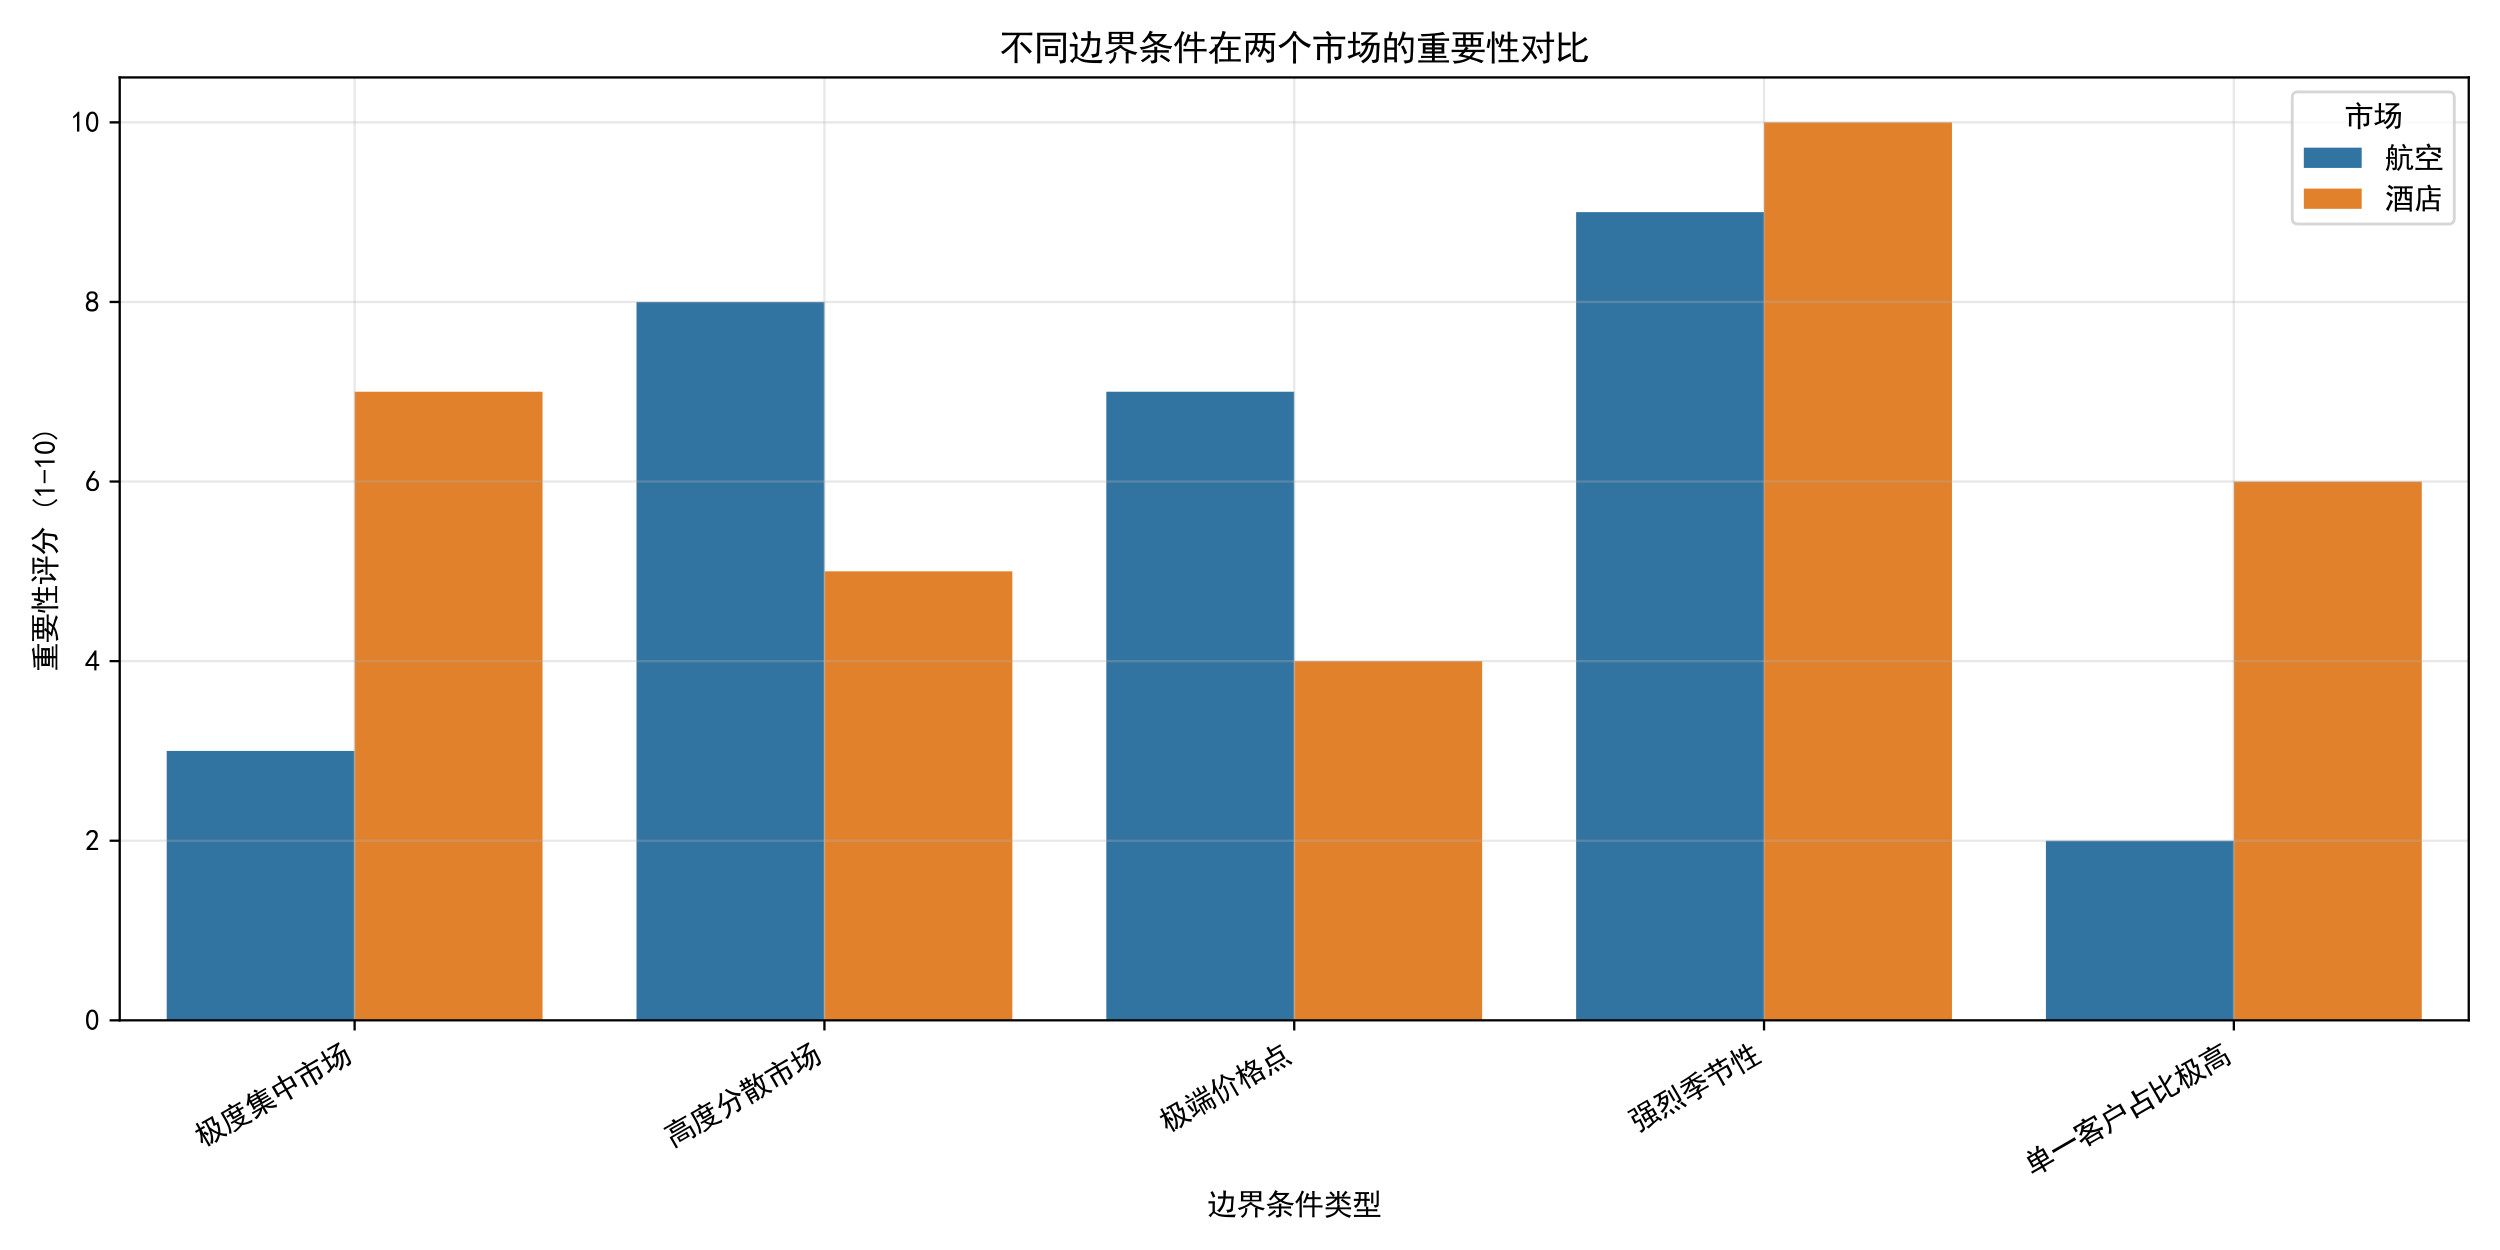 <?xml version="1.0" encoding="utf-8" standalone="no"?>
<!DOCTYPE svg PUBLIC "-//W3C//DTD SVG 1.1//EN"
  "http://www.w3.org/Graphics/SVG/1.1/DTD/svg11.dtd">
<svg xmlns:xlink="http://www.w3.org/1999/xlink" width="864pt" height="432pt" viewBox="0 0 864 432" xmlns="http://www.w3.org/2000/svg" version="1.1">
 <defs>
  <style type="text/css">*{stroke-linejoin: round; stroke-linecap: butt}</style>
 </defs>
 <g id="figure_1">
  <g id="patch_1">
   <path d="M 0 432 
L 864 432 
L 864 0 
L 0 0 
z
" style="fill: #ffffff"/>
  </g>
  <g id="axes_1">
   <g id="patch_2">
    <path d="M 41.375 352.625 
L 853.2 352.625 
L 853.2 26.767 
L 41.375 26.767 
z
" style="fill: #ffffff"/>
   </g>
   <g id="patch_3">
    <path d="M 57.611 352.625 
L 122.558 352.625 
L 122.558 259.523 
L 57.611 259.523 
z
" clip-path="url(#p0a24fc4bdd)" style="fill: #3274a1"/>
   </g>
   <g id="patch_4">
    <path d="M 219.976 352.625 
L 284.923 352.625 
L 284.923 104.353 
L 219.976 104.353 
z
" clip-path="url(#p0a24fc4bdd)" style="fill: #3274a1"/>
   </g>
   <g id="patch_5">
    <path d="M 382.341 352.625 
L 447.288 352.625 
L 447.288 135.387 
L 382.341 135.387 
z
" clip-path="url(#p0a24fc4bdd)" style="fill: #3274a1"/>
   </g>
   <g id="patch_6">
    <path d="M 544.707 352.625 
L 609.653 352.625 
L 609.653 73.319 
L 544.707 73.319 
z
" clip-path="url(#p0a24fc4bdd)" style="fill: #3274a1"/>
   </g>
   <g id="patch_7">
    <path d="M 707.072 352.625 
L 772.018 352.625 
L 772.018 290.557 
L 707.072 290.557 
z
" clip-path="url(#p0a24fc4bdd)" style="fill: #3274a1"/>
   </g>
   <g id="patch_8">
    <path d="M 122.558 352.625 
L 187.504 352.625 
L 187.504 135.387 
L 122.558 135.387 
z
" clip-path="url(#p0a24fc4bdd)" style="fill: #e1812c"/>
   </g>
   <g id="patch_9">
    <path d="M 284.923 352.625 
L 349.868 352.625 
L 349.868 197.455 
L 284.923 197.455 
z
" clip-path="url(#p0a24fc4bdd)" style="fill: #e1812c"/>
   </g>
   <g id="patch_10">
    <path d="M 447.288 352.625 
L 512.234 352.625 
L 512.234 228.489 
L 447.288 228.489 
z
" clip-path="url(#p0a24fc4bdd)" style="fill: #e1812c"/>
   </g>
   <g id="patch_11">
    <path d="M 609.653 352.625 
L 674.598 352.625 
L 674.598 42.285 
L 609.653 42.285 
z
" clip-path="url(#p0a24fc4bdd)" style="fill: #e1812c"/>
   </g>
   <g id="patch_12">
    <path d="M 772.018 352.625 
L 836.963 352.625 
L 836.963 166.421 
L 772.018 166.421 
z
" clip-path="url(#p0a24fc4bdd)" style="fill: #e1812c"/>
   </g>
   <g id="patch_13">
    <path d="M 122.558 352.625 
L 122.558 352.625 
L 122.558 352.625 
L 122.558 352.625 
z
" clip-path="url(#p0a24fc4bdd)" style="fill: #3274a1"/>
   </g>
   <g id="patch_14">
    <path d="M 122.558 352.625 
L 122.558 352.625 
L 122.558 352.625 
L 122.558 352.625 
z
" clip-path="url(#p0a24fc4bdd)" style="fill: #e1812c"/>
   </g>
   <g id="matplotlib.axis_1">
    <g id="xtick_1">
     <g id="line2d_1">
      <path d="M 122.558 352.625 
L 122.558 26.767 
" clip-path="url(#p0a24fc4bdd)" style="fill: none; stroke: #b0b0b0; stroke-opacity: 0.3; stroke-width: 0.8; stroke-linecap: square"/>
     </g>
     <g id="line2d_2">
      <defs>
       <path id="m2f69cbab6f" d="M 0 0 
L 0 3.5 
" style="stroke: #000000; stroke-width: 0.8"/>
      </defs>
      <g>
       <use xlink:href="#m2f69cbab6f" x="122.558" y="352.625" style="stroke: #000000; stroke-width: 0.8"/>
      </g>
     </g>
     <g id="text_1">
      <!-- 极度集中市场 -->
      <g transform="translate(69.971 396.594) rotate(-30) scale(0.1 -0.1)">
       <defs>
        <path id="SimHei-6781" d="M 3475 2175 
Q 3375 1475 3137 862 
Q 2900 250 2400 -400 
Q 2225 -250 1900 -75 
Q 2325 350 2575 800 
Q 2825 1250 2962 1800 
Q 3100 2350 3137 3000 
Q 3175 3650 3200 4400 
Q 2775 4400 2550 4375 
L 2550 4850 
Q 2975 4825 3775 4825 
L 5325 4825 
L 4975 3175 
L 5750 3175 
Q 5550 2200 5362 1687 
Q 5175 1175 4950 800 
Q 5275 450 5587 250 
Q 5900 50 6150 -50 
Q 5925 -225 5825 -550 
Q 5450 -325 5162 -75 
Q 4875 175 4625 450 
Q 4350 150 4062 -87 
Q 3775 -325 3175 -650 
Q 3050 -375 2850 -200 
Q 3600 25 4325 825 
Q 3825 1450 3475 2175 
z
M 1300 4500 
Q 1300 4875 1275 5175 
L 1800 5175 
Q 1750 4900 1750 4500 
L 1750 3875 
Q 2225 3875 2625 3900 
L 2625 3425 
Q 2225 3450 1750 3450 
L 1750 2500 
Q 1925 2625 2150 2800 
Q 2575 2175 2700 1950 
Q 2475 1800 2275 1625 
Q 2150 1875 2012 2075 
Q 1875 2275 1750 2425 
L 1750 550 
Q 1750 25 1800 -500 
L 1275 -500 
Q 1300 50 1300 550 
L 1300 2325 
Q 1150 1825 575 750 
Q 400 900 200 1100 
Q 625 1825 737 2075 
Q 850 2325 962 2612 
Q 1075 2900 1200 3450 
Q 800 3450 375 3425 
L 375 3900 
Q 825 3875 1300 3875 
L 1300 4500 
z
M 3575 2975 
Q 4175 1600 4625 1175 
Q 4825 1525 4950 1925 
Q 5075 2325 5175 2775 
L 4400 2775 
L 4725 4400 
L 3625 4400 
Q 3625 3875 3575 2975 
z
" transform="scale(0.016)"/>
        <path id="SimHei-5ea6" d="M 1750 1675 
Q 2450 1650 2875 1650 
L 5200 1650 
Q 4975 1250 4650 850 
Q 4325 450 4025 200 
Q 4350 50 4950 -50 
Q 5550 -150 6100 -150 
Q 5950 -300 5825 -650 
Q 5100 -550 4550 -412 
Q 4000 -275 3625 -100 
Q 3100 -325 2587 -462 
Q 2075 -600 1525 -675 
Q 1450 -475 1225 -250 
Q 1675 -250 2250 -125 
Q 2825 0 3250 200 
Q 2825 550 2400 1275 
L 1750 1250 
L 1750 1675 
z
M 2975 5075 
Q 3250 5150 3475 5250 
Q 3625 4975 3775 4525 
L 4700 4525 
Q 4975 4525 5700 4550 
L 5700 4100 
Q 5000 4125 4650 4125 
L 1375 4125 
Q 1375 3000 1350 2312 
Q 1325 1625 1212 950 
Q 1100 275 725 -525 
Q 500 -375 250 -300 
Q 650 400 762 1075 
Q 875 1750 887 2800 
Q 900 3850 875 4525 
L 3200 4525 
Q 3100 4850 2975 5075 
z
M 2475 3300 
Q 2475 3700 2450 3925 
L 2975 3925 
Q 2950 3725 2950 3300 
L 4300 3300 
Q 4300 3700 4275 3950 
L 4800 3950 
Q 4775 3650 4775 3300 
Q 5325 3300 5725 3325 
L 5725 2900 
Q 5350 2925 4775 2925 
Q 4775 2250 4800 1950 
L 2450 1950 
Q 2475 2350 2475 2925 
Q 2175 2925 1600 2900 
L 1600 3325 
Q 2175 3300 2475 3300 
z
M 4300 2350 
L 4300 2925 
L 2950 2925 
L 2950 2350 
L 4300 2350 
z
M 2875 1275 
Q 3200 775 3650 425 
Q 4025 700 4425 1275 
L 2900 1275 
L 2875 1275 
z
" transform="scale(0.016)"/>
        <path id="SimHei-96c6" d="M 2275 4925 
Q 2125 4800 2025 4662 
Q 1925 4525 1850 4350 
L 4925 4350 
Q 5300 4350 5750 4375 
L 5750 3975 
L 3650 3975 
L 3650 3575 
L 4625 3575 
Q 4925 3575 5325 3600 
L 5325 3175 
Q 4925 3200 4625 3200 
L 3650 3200 
L 3650 2800 
L 4675 2800 
Q 5000 2800 5425 2825 
L 5425 2400 
Q 5000 2425 4675 2425 
L 3650 2425 
L 3650 2075 
L 4875 2075 
Q 5275 2075 5675 2100 
L 5675 1675 
Q 5300 1700 4900 1700 
L 1650 1700 
L 1650 1500 
L 1150 1500 
Q 1200 1950 1200 2325 
L 1200 3475 
Q 1050 3250 937 3125 
Q 825 3000 675 2825 
Q 500 3000 300 3125 
Q 475 3325 875 3825 
Q 1275 4325 1462 4650 
Q 1650 4975 1725 5225 
Q 1950 5100 2275 4925 
z
M 2975 1200 
Q 2975 1300 2950 1625 
L 3475 1625 
Q 3450 1275 3450 1200 
L 5050 1200 
Q 5500 1200 5925 1225 
L 5925 825 
L 4150 825 
Q 4500 525 4925 362 
Q 5350 200 6100 25 
Q 5875 -225 5775 -475 
Q 5275 -300 4962 -162 
Q 4650 -25 4387 137 
Q 4125 300 3950 462 
Q 3775 625 3575 825 
L 3450 825 
L 3450 250 
Q 3450 -275 3500 -650 
L 2950 -650 
Q 2975 -300 2975 250 
L 2975 825 
L 2875 825 
Q 2700 575 2475 375 
Q 2250 175 1987 12 
Q 1725 -150 1425 -300 
Q 1125 -450 700 -575 
Q 600 -325 400 -75 
Q 925 50 1475 262 
Q 2025 475 2300 825 
L 500 825 
L 500 1225 
Q 800 1200 1400 1200 
L 2975 1200 
z
M 3150 2800 
L 3150 3200 
L 1650 3200 
L 1650 2800 
L 3150 2800 
z
M 3150 3575 
L 3150 3975 
L 1650 3975 
L 1650 3575 
L 3150 3575 
z
M 3150 2075 
L 3150 2425 
L 1650 2425 
L 1650 2075 
L 3150 2075 
z
M 3450 5250 
Q 3575 5150 3712 5000 
Q 3850 4850 4000 4650 
Q 3850 4525 3575 4375 
Q 3425 4575 3325 4700 
Q 3225 4825 3075 4950 
Q 3275 5075 3450 5250 
z
" transform="scale(0.016)"/>
        <path id="SimHei-4e2d" d="M 3475 5200 
Q 3450 4500 3450 3875 
L 5625 3875 
Q 5600 3375 5600 2500 
Q 5600 1650 5625 1225 
L 5075 1225 
L 5075 1600 
L 3450 1600 
L 3450 525 
Q 3450 225 3475 -600 
L 2875 -600 
Q 2925 -150 2925 450 
L 2925 1600 
L 1300 1600 
L 1300 1225 
L 750 1225 
Q 775 1600 775 2500 
Q 775 3425 750 3875 
L 2925 3875 
Q 2925 4550 2900 5200 
L 3475 5200 
z
M 5075 2000 
L 5075 3475 
L 3450 3475 
L 3450 2000 
L 5075 2000 
z
M 2925 2000 
L 2925 3475 
L 1300 3475 
L 1300 2000 
L 2925 2000 
z
" transform="scale(0.016)"/>
        <path id="SimHei-5e02" d="M 4750 4200 
Q 5350 4200 6050 4225 
L 6050 3725 
Q 5350 3750 4750 3750 
L 3450 3750 
L 3450 2900 
L 5375 2900 
Q 5350 2450 5350 1975 
L 5350 750 
Q 5350 325 5062 175 
Q 4775 25 4250 -25 
Q 4200 275 4025 575 
Q 4550 575 4687 600 
Q 4825 625 4825 850 
L 4825 2450 
L 3450 2450 
L 3450 475 
Q 3450 -150 3475 -600 
L 2900 -600 
Q 2925 -150 2925 475 
L 2925 2450 
L 1525 2450 
L 1525 0 
L 975 0 
Q 1000 400 1000 950 
L 1000 1875 
Q 1000 2450 975 2900 
L 2925 2900 
L 2925 3750 
L 1625 3750 
Q 975 3750 325 3725 
L 325 4225 
Q 975 4200 1625 4200 
L 4750 4200 
z
M 2950 5275 
Q 3250 4975 3575 4475 
Q 3300 4350 3125 4225 
Q 2900 4625 2550 5000 
Q 2750 5150 2950 5275 
z
" transform="scale(0.016)"/>
        <path id="SimHei-573a" d="M 5625 5000 
L 5625 4600 
Q 5275 4525 4862 4150 
Q 4450 3775 3750 3100 
L 6000 3100 
Q 5975 2925 5950 2300 
L 5850 425 
Q 5825 -200 5587 -350 
Q 5350 -500 4750 -550 
Q 4700 -250 4525 50 
Q 5050 0 5200 75 
Q 5350 150 5375 400 
L 5475 2675 
L 5000 2675 
Q 4875 1925 4700 1425 
Q 4525 925 4287 562 
Q 4050 200 3750 -62 
Q 3450 -325 3000 -600 
Q 2875 -350 2650 -175 
Q 3075 50 3425 350 
Q 3775 650 4000 1050 
Q 4225 1450 4337 1900 
Q 4450 2350 4500 2675 
L 4000 2675 
Q 3950 2300 3787 1912 
Q 3625 1525 3325 1150 
Q 3025 775 2550 425 
Q 2450 600 2175 800 
Q 2775 1125 3112 1675 
Q 3450 2225 3500 2675 
Q 3225 2650 3125 2625 
Q 3025 2600 2800 2525 
Q 2725 2825 2650 3025 
Q 3075 3075 3637 3587 
Q 4200 4100 4650 4575 
L 3700 4575 
Q 3150 4575 2675 4550 
L 2675 5025 
Q 3125 5000 3675 5000 
L 5625 5000 
z
M 1200 4375 
Q 1200 4650 1175 5075 
L 1700 5075 
Q 1675 4625 1675 4375 
L 1675 3450 
Q 2050 3450 2450 3475 
L 2450 3025 
Q 2000 3050 1675 3050 
L 1675 1225 
Q 1950 1325 2500 1575 
Q 2500 1350 2525 1125 
Q 2100 925 1500 687 
Q 900 450 500 225 
Q 400 450 200 725 
Q 650 850 1200 1050 
L 1200 3050 
Q 650 3050 325 3025 
L 325 3475 
Q 750 3450 1200 3450 
L 1200 4375 
z
" transform="scale(0.016)"/>
       </defs>
       <use xlink:href="#SimHei-6781"/>
       <use xlink:href="#SimHei-5ea6" x="100"/>
       <use xlink:href="#SimHei-96c6" x="200"/>
       <use xlink:href="#SimHei-4e2d" x="300"/>
       <use xlink:href="#SimHei-5e02" x="400"/>
       <use xlink:href="#SimHei-573a" x="500"/>
      </g>
     </g>
    </g>
    <g id="xtick_2">
     <g id="line2d_3">
      <path d="M 284.923 352.625 
L 284.923 26.767 
" clip-path="url(#p0a24fc4bdd)" style="fill: none; stroke: #b0b0b0; stroke-opacity: 0.3; stroke-width: 0.8; stroke-linecap: square"/>
     </g>
     <g id="line2d_4">
      <g>
       <use xlink:href="#m2f69cbab6f" x="284.923" y="352.625" style="stroke: #000000; stroke-width: 0.8"/>
      </g>
     </g>
     <g id="text_2">
      <!-- 高度分散市场 -->
      <g transform="translate(232.336 396.594) rotate(-30) scale(0.1 -0.1)">
       <defs>
        <path id="SimHei-9ad8" d="M 5825 -25 
Q 5850 -400 5550 -500 
Q 5250 -600 4975 -625 
Q 4875 -325 4725 -100 
Q 4975 -100 5175 -87 
Q 5375 -75 5350 250 
L 5350 1825 
L 1100 1825 
L 1100 -575 
L 600 -575 
Q 625 -225 625 850 
Q 625 1950 600 2200 
L 5850 2200 
Q 5825 1850 5825 1425 
L 5825 -25 
z
M 4925 3800 
Q 4900 3475 4900 3175 
Q 4900 2900 4925 2600 
L 1400 2600 
Q 1425 2825 1425 3175 
Q 1425 3525 1400 3800 
L 4925 3800 
z
M 4500 1400 
Q 4475 1125 4475 800 
Q 4475 500 4500 200 
L 1950 200 
Q 2000 500 2000 800 
Q 2000 1125 1950 1400 
L 4500 1400 
z
M 425 4600 
Q 750 4575 1125 4575 
L 2925 4575 
Q 2850 4875 2750 5100 
Q 3050 5125 3350 5200 
Q 3400 4950 3525 4575 
L 5250 4575 
Q 5600 4575 5975 4600 
L 5975 4150 
Q 5600 4175 5050 4175 
L 1150 4175 
Q 750 4175 425 4150 
L 425 4600 
z
M 4450 2975 
L 4450 3425 
L 1900 3425 
L 1900 2975 
L 4450 2975 
z
M 4025 550 
L 4025 1050 
L 2400 1050 
L 2400 550 
L 4025 550 
z
" transform="scale(0.016)"/>
        <path id="SimHei-5206" d="M 1000 -650 
Q 825 -375 575 -225 
Q 975 -75 1300 137 
Q 1625 350 1875 662 
Q 2125 975 2250 1350 
Q 2375 1725 2425 2275 
Q 1850 2275 1500 2250 
L 1500 2775 
Q 1900 2750 2525 2750 
L 5025 2750 
Q 4975 2375 4950 2100 
L 4750 250 
Q 4700 -200 4350 -350 
Q 4000 -500 3575 -525 
Q 3550 -275 3325 50 
Q 3850 25 4037 87 
Q 4225 150 4275 525 
L 4450 2275 
L 2950 2275 
Q 2875 1625 2737 1187 
Q 2600 750 2350 425 
Q 2100 100 1750 -175 
Q 1400 -450 1000 -650 
z
M 3950 5175 
Q 4125 4650 4662 3975 
Q 5200 3300 6175 2800 
Q 5975 2625 5775 2275 
Q 5325 2600 4987 2887 
Q 4650 3175 4425 3425 
Q 4200 3675 3925 4137 
Q 3650 4600 3475 5000 
Q 3750 5075 3950 5175 
z
M 2700 4825 
Q 2475 4425 2325 4125 
Q 2175 3825 2025 3587 
Q 1875 3350 1575 2950 
Q 1275 2550 850 2125 
Q 625 2350 400 2475 
Q 900 2925 1187 3300 
Q 1475 3675 1737 4112 
Q 2000 4550 2200 5075 
Q 2400 4925 2700 4825 
z
" transform="scale(0.016)"/>
        <path id="SimHei-6563" d="M 4750 4975 
Q 4625 4850 4537 4600 
Q 4450 4350 4325 3975 
L 5350 3975 
Q 5650 3975 6050 4000 
L 6050 3550 
Q 5675 3575 5475 3575 
Q 5450 2800 5350 2112 
Q 5250 1425 4925 875 
Q 5450 250 6200 -100 
Q 5950 -200 5750 -500 
Q 5075 0 4650 500 
Q 4275 -50 3525 -600 
Q 3375 -425 3100 -300 
Q 3875 150 4375 875 
Q 3925 1575 3800 2700 
Q 3700 2525 3550 2275 
Q 3350 2425 3125 2525 
Q 3450 2975 3725 3662 
Q 4000 4350 4150 5150 
L 4750 4975 
z
M 3025 2550 
Q 3000 2075 3000 1625 
L 3000 25 
Q 3000 -450 2250 -500 
Q 2225 -275 2050 0 
Q 2525 0 2525 200 
L 2525 525 
L 1275 525 
L 1275 -550 
L 800 -550 
Q 825 -75 825 450 
L 825 1650 
Q 825 2100 800 2550 
L 3025 2550 
z
M 1075 4350 
Q 1075 4775 1050 5150 
L 1550 5150 
Q 1525 4825 1525 4350 
L 2225 4350 
Q 2225 4850 2200 5150 
L 2725 5150 
Q 2700 4850 2700 4350 
Q 2925 4350 3250 4375 
L 3250 3950 
Q 2925 3975 2700 3975 
L 2700 3375 
Q 2900 3375 3300 3400 
L 3300 2975 
Q 2925 3000 2525 3000 
L 1100 3000 
Q 750 3000 275 2975 
L 275 3400 
Q 750 3375 1075 3375 
L 1075 3975 
Q 825 3975 425 3950 
L 425 4375 
Q 800 4350 1075 4350 
z
M 4150 3375 
Q 4250 2000 4625 1300 
Q 4800 1625 4900 2187 
Q 5000 2750 5025 3575 
L 4225 3575 
L 4150 3375 
z
M 2525 900 
L 2525 1350 
L 1275 1350 
L 1275 900 
L 2525 900 
z
M 2525 1725 
L 2525 2175 
L 1275 2175 
L 1275 1725 
L 2525 1725 
z
M 2225 3375 
L 2225 3975 
L 1525 3975 
L 1525 3375 
L 2225 3375 
z
" transform="scale(0.016)"/>
       </defs>
       <use xlink:href="#SimHei-9ad8"/>
       <use xlink:href="#SimHei-5ea6" x="100"/>
       <use xlink:href="#SimHei-5206" x="200"/>
       <use xlink:href="#SimHei-6563" x="300"/>
       <use xlink:href="#SimHei-5e02" x="400"/>
       <use xlink:href="#SimHei-573a" x="500"/>
      </g>
     </g>
    </g>
    <g id="xtick_3">
     <g id="line2d_5">
      <path d="M 447.288 352.625 
L 447.288 26.767 
" clip-path="url(#p0a24fc4bdd)" style="fill: none; stroke: #b0b0b0; stroke-opacity: 0.3; stroke-width: 0.8; stroke-linecap: square"/>
     </g>
     <g id="line2d_6">
      <g>
       <use xlink:href="#m2f69cbab6f" x="447.288" y="352.625" style="stroke: #000000; stroke-width: 0.8"/>
      </g>
     </g>
     <g id="text_3">
      <!-- 极端价格点 -->
      <g transform="translate(403.361 391.56) rotate(-30) scale(0.1 -0.1)">
       <defs>
        <path id="SimHei-7aef" d="M 4450 -50 
L 4450 1600 
L 3950 1600 
L 3950 675 
Q 3950 525 3975 -25 
L 3525 -25 
Q 3550 500 3550 650 
L 3550 1600 
L 3075 1600 
L 3075 -600 
L 2650 -600 
Q 2675 25 2675 850 
Q 2675 1675 2650 1975 
L 3850 1975 
Q 3900 2250 3950 2600 
L 3225 2600 
Q 3075 2600 2650 2575 
L 2650 3025 
Q 2875 3000 3175 3000 
L 5375 3000 
Q 5750 3000 6025 3025 
L 6025 2575 
Q 5725 2600 5375 2600 
L 4425 2600 
L 4275 1975 
L 5950 1975 
Q 5925 1425 5925 1225 
L 5925 25 
Q 5925 -350 5737 -475 
Q 5550 -600 5150 -700 
Q 5075 -375 4950 -175 
Q 5225 -175 5350 -150 
Q 5475 -125 5475 100 
L 5475 1600 
L 4875 1600 
L 4875 525 
Q 4875 250 4900 -50 
L 4450 -50 
z
M 3275 4950 
Q 3250 4700 3250 4375 
L 3250 3875 
L 4025 3875 
L 4025 4675 
Q 4025 4950 3975 5225 
L 4500 5225 
Q 4475 4925 4475 4625 
L 4475 3875 
L 5325 3875 
L 5325 4400 
Q 5325 4700 5300 4950 
L 5800 4950 
Q 5775 4650 5775 4200 
Q 5775 3775 5800 3500 
L 2825 3500 
Q 2850 3850 2850 4275 
Q 2850 4700 2825 4950 
L 3275 4950 
z
M 1350 750 
Q 1525 1550 1600 1987 
Q 1675 2425 1775 3150 
Q 2050 3075 2325 3025 
Q 2200 2700 2087 2187 
Q 1975 1675 1775 875 
Q 2025 925 2425 1025 
Q 2400 800 2425 625 
Q 1975 525 1337 325 
Q 700 125 425 -25 
Q 325 325 250 525 
Q 800 625 1350 750 
z
M 800 1200 
Q 625 2150 425 2875 
Q 750 2925 900 2975 
Q 1100 2175 1275 1325 
Q 1050 1275 800 1200 
z
M 2425 3400 
Q 1950 3425 1450 3425 
Q 950 3425 425 3400 
L 425 3825 
Q 975 3800 1450 3800 
Q 1950 3800 2425 3825 
L 2425 3400 
z
M 1400 5150 
Q 1650 4725 1875 4300 
L 1425 4100 
Q 1225 4550 975 4900 
Q 1225 5025 1400 5150 
z
" transform="scale(0.016)"/>
        <path id="SimHei-4ef7" d="M 2200 4975 
Q 2050 4725 1650 3775 
L 1650 450 
Q 1650 -225 1675 -650 
L 1175 -650 
Q 1175 -225 1200 450 
L 1200 2975 
Q 900 2425 650 2100 
Q 525 2275 225 2450 
Q 750 3025 1125 3800 
Q 1500 4575 1625 5175 
Q 1950 5025 2200 4975 
z
M 4175 4700 
Q 4850 3525 6150 2950 
Q 5925 2750 5775 2500 
Q 4725 3100 3950 4300 
Q 3300 3125 2250 2350 
Q 2125 2525 1900 2725 
Q 2825 3325 3250 4050 
Q 3675 4775 3750 5150 
Q 4150 4950 4325 4900 
L 4175 4700 
z
M 3475 2650 
Q 3400 2075 3325 1087 
Q 3250 100 2325 -675 
Q 2175 -450 1925 -300 
Q 2850 350 2912 1262 
Q 2975 2175 2950 2700 
Q 3275 2650 3475 2650 
z
M 5075 2700 
Q 5050 2150 5050 1725 
L 5050 150 
Q 5050 -225 5075 -650 
L 4550 -650 
Q 4575 -225 4575 175 
L 4575 1875 
Q 4575 2150 4550 2700 
L 5075 2700 
z
" transform="scale(0.016)"/>
        <path id="SimHei-683c" d="M 4075 4875 
Q 3975 4750 3750 4350 
L 5625 4350 
Q 5450 3850 5212 3437 
Q 4975 3025 4650 2650 
Q 4950 2450 5412 2287 
Q 5875 2125 6150 2100 
Q 5975 1900 5875 1600 
Q 5550 1725 5125 1912 
Q 4700 2100 4300 2400 
Q 3925 2125 3537 1937 
Q 3150 1750 2575 1550 
Q 2475 1775 2300 1925 
Q 2825 2050 3262 2250 
Q 3700 2450 3975 2675 
Q 3625 3050 3325 3575 
Q 3175 3350 2875 2950 
Q 2700 3100 2475 3200 
Q 2825 3550 3112 4075 
Q 3400 4600 3550 5100 
Q 3775 4950 4075 4875 
z
M 5575 1650 
Q 5550 1350 5550 575 
Q 5550 -200 5575 -575 
L 5050 -575 
L 5050 -175 
L 3500 -175 
L 3500 -600 
L 2975 -600 
Q 3000 -200 3000 550 
Q 3000 1325 2975 1650 
L 5575 1650 
z
M 1850 5100 
Q 1825 4775 1825 4475 
L 1825 3825 
Q 2300 3825 2525 3850 
L 2525 3400 
Q 2300 3425 1825 3425 
L 1825 2725 
Q 1950 2800 2125 2950 
Q 2350 2600 2550 2200 
Q 2350 2075 2175 1950 
Q 1975 2375 1825 2625 
L 1825 275 
Q 1825 -275 1850 -625 
L 1350 -625 
Q 1375 -275 1375 275 
L 1375 2425 
Q 1150 1850 625 850 
Q 475 1025 250 1150 
Q 650 1775 900 2375 
Q 1150 2975 1250 3425 
Q 900 3425 475 3400 
L 475 3850 
Q 925 3825 1375 3825 
L 1375 4475 
Q 1375 4750 1350 5100 
L 1850 5100 
z
M 5050 200 
L 5050 1275 
L 3500 1275 
L 3500 200 
L 5050 200 
z
M 4300 2925 
Q 4675 3300 4975 3975 
L 3550 3975 
Q 3850 3350 4300 2925 
z
" transform="scale(0.016)"/>
        <path id="SimHei-70b9" d="M 3325 5200 
Q 3300 4925 3300 4375 
L 4900 4375 
Q 5275 4375 5725 4400 
L 5725 3925 
Q 5300 3950 4900 3950 
L 3300 3950 
L 3300 3225 
L 5225 3225 
Q 5200 2700 5200 2150 
Q 5200 1625 5225 1175 
L 1175 1175 
Q 1200 1625 1200 2175 
Q 1200 2725 1175 3225 
L 2775 3225 
L 2775 4500 
Q 2775 4900 2750 5200 
L 3325 5200 
z
M 4700 1600 
L 4700 2800 
L 1725 2800 
L 1725 1600 
L 4700 1600 
z
M 1500 750 
Q 1025 -250 825 -625 
Q 625 -475 325 -375 
Q 650 50 950 925 
Q 1200 800 1500 750 
z
M 5325 850 
Q 5775 150 6075 -350 
Q 5925 -425 5575 -625 
Q 5375 -150 4900 575 
Q 5150 700 5325 850 
z
M 3975 -575 
Q 3775 -100 3400 575 
Q 3575 675 3825 825 
Q 4350 -75 4450 -325 
Q 4200 -450 3975 -575 
z
M 2375 -575 
Q 2350 -300 1975 550 
Q 2200 625 2425 775 
Q 2800 -75 2900 -350 
Q 2625 -450 2375 -575 
z
" transform="scale(0.016)"/>
       </defs>
       <use xlink:href="#SimHei-6781"/>
       <use xlink:href="#SimHei-7aef" x="100"/>
       <use xlink:href="#SimHei-4ef7" x="200"/>
       <use xlink:href="#SimHei-683c" x="300"/>
       <use xlink:href="#SimHei-70b9" x="400"/>
      </g>
     </g>
    </g>
    <g id="xtick_4">
     <g id="line2d_7">
      <path d="M 609.653 352.625 
L 609.653 26.767 
" clip-path="url(#p0a24fc4bdd)" style="fill: none; stroke: #b0b0b0; stroke-opacity: 0.3; stroke-width: 0.8; stroke-linecap: square"/>
     </g>
     <g id="line2d_8">
      <g>
       <use xlink:href="#m2f69cbab6f" x="609.653" y="352.625" style="stroke: #000000; stroke-width: 0.8"/>
      </g>
     </g>
     <g id="text_4">
      <!-- 强烈季节性 -->
      <g transform="translate(565.726 391.391) rotate(-30) scale(0.1 -0.1)">
       <defs>
        <path id="SimHei-5f3a" d="M 2350 25 
Q 3100 75 3950 225 
L 3950 1200 
L 3100 1200 
L 3100 975 
L 2625 975 
Q 2650 1725 2650 2050 
L 2650 2875 
L 3950 2875 
L 3950 3500 
L 2850 3500 
Q 2875 3900 2875 4275 
Q 2875 4675 2850 5025 
L 5525 5025 
Q 5500 4675 5500 4275 
Q 5500 3900 5525 3500 
L 4400 3500 
L 4400 2875 
L 5750 2875 
Q 5725 2575 5725 2075 
Q 5725 1575 5750 1200 
L 4400 1200 
L 4400 275 
L 5250 425 
Q 5150 575 5050 750 
Q 5300 825 5475 925 
Q 5925 200 6175 -250 
Q 5925 -350 5725 -500 
Q 5625 -250 5425 100 
Q 5125 50 4225 -137 
Q 3325 -325 2600 -525 
Q 2525 -200 2350 25 
z
M 600 -25 
Q 1250 -25 1400 50 
Q 1550 125 1575 325 
L 1675 1850 
L 500 1850 
Q 550 2350 562 2762 
Q 575 3175 575 3575 
L 1800 3575 
L 1800 4550 
L 1275 4550 
Q 825 4550 425 4525 
L 425 4950 
Q 850 4925 1275 4925 
L 2275 4925 
Q 2250 4525 2250 4075 
Q 2250 3650 2275 3200 
L 1075 3200 
L 1025 2225 
L 2175 2225 
Q 2125 1775 2100 1425 
L 2025 150 
Q 1975 -250 1637 -387 
Q 1300 -525 850 -600 
Q 775 -275 600 -25 
z
M 5050 3875 
L 5050 4650 
L 3325 4650 
L 3325 3875 
L 5050 3875 
z
M 3950 1575 
L 3950 2500 
L 3100 2500 
L 3100 1575 
L 3950 1575 
z
M 5250 1575 
L 5250 2500 
L 4400 2500 
L 4400 1575 
L 5250 1575 
z
" transform="scale(0.016)"/>
        <path id="SimHei-70c8" d="M 2975 4950 
Q 3225 4950 3675 4975 
L 3675 4500 
Q 3200 4525 2975 4525 
L 2250 4525 
L 2000 3825 
L 3500 3825 
Q 3350 3125 3125 2662 
Q 2900 2200 2612 1925 
Q 2325 1650 1900 1412 
Q 1475 1175 675 875 
Q 550 1225 400 1375 
Q 950 1500 1362 1675 
Q 1775 1850 2050 2075 
Q 1650 2550 1375 2750 
Q 1600 2900 1725 3075 
Q 2100 2750 2400 2400 
Q 2750 2800 2875 3425 
L 1800 3425 
Q 1375 2850 750 2425 
Q 600 2625 375 2800 
Q 900 3075 1237 3500 
Q 1575 3925 1725 4525 
Q 1075 4525 625 4475 
L 625 4975 
Q 1075 4950 1300 4950 
L 2975 4950 
z
M 5675 5100 
Q 5650 4800 5650 4400 
L 5650 1525 
Q 5650 1275 5462 1162 
Q 5275 1050 4700 975 
Q 4700 1225 4475 1550 
Q 4950 1550 5062 1575 
Q 5175 1600 5175 1775 
L 5175 4400 
Q 5175 4800 5150 5100 
L 5675 5100 
z
M 4425 4475 
Q 4400 4200 4400 3800 
L 4400 2750 
Q 4400 2325 4425 1900 
L 3925 1900 
Q 3950 2350 3950 2750 
L 3950 3775 
Q 3950 4200 3925 4475 
L 4425 4475 
z
M 5425 1000 
Q 5900 75 6050 -300 
Q 5775 -400 5525 -525 
Q 5400 -125 4950 775 
Q 5150 850 5425 1000 
z
M 350 -300 
Q 775 150 1150 800 
Q 1350 600 1625 475 
Q 1250 25 775 -600 
Q 625 -425 350 -300 
z
M 3950 950 
Q 4400 50 4500 -175 
Q 4225 -275 4025 -400 
Q 3900 -50 3500 700 
Q 3675 800 3950 950 
z
M 2650 800 
Q 2900 50 3050 -350 
Q 2800 -425 2550 -550 
Q 2400 25 2150 575 
Q 2375 650 2650 800 
z
" transform="scale(0.016)"/>
        <path id="SimHei-5b63" d="M 2975 4475 
Q 2550 4450 1125 4375 
Q 1075 4650 975 4800 
Q 2400 4800 3412 4887 
Q 4425 4975 5025 5125 
Q 5150 4900 5300 4675 
Q 5050 4650 3400 4525 
L 3400 3925 
L 4900 3925 
Q 5375 3925 5850 3975 
L 5850 3525 
Q 5375 3550 4900 3550 
L 4100 3550 
Q 4250 3325 4712 3012 
Q 5175 2700 6125 2525 
Q 5975 2400 5850 1975 
Q 4750 2350 4250 2800 
Q 3750 3250 3575 3550 
L 3400 3550 
L 3400 3125 
Q 3400 2725 3425 2350 
L 2950 2350 
Q 2975 2725 2975 3125 
L 2975 3550 
Q 2700 3175 2175 2775 
Q 1650 2375 650 1850 
Q 500 2125 300 2325 
Q 675 2400 1275 2700 
Q 1875 3000 2350 3550 
L 1800 3550 
Q 1100 3550 500 3525 
L 500 3950 
Q 1025 3925 1725 3925 
L 2975 3925 
L 2975 4475 
z
M 4525 2250 
L 4525 1825 
Q 4325 1750 4087 1612 
Q 3850 1475 3600 1250 
L 3600 1175 
L 5175 1175 
Q 5475 1175 5925 1200 
L 5925 750 
Q 5475 775 5175 775 
L 3600 775 
L 3600 50 
Q 3600 -425 3325 -500 
Q 3050 -575 2550 -625 
Q 2500 -400 2375 -125 
Q 2825 -125 2975 -100 
Q 3125 -75 3125 150 
L 3125 775 
L 1375 775 
Q 1175 775 575 750 
L 575 1200 
Q 1175 1175 1425 1175 
L 3100 1175 
Q 3100 1325 3075 1425 
Q 3525 1700 3675 1850 
L 2575 1850 
Q 2075 1850 1675 1825 
L 1675 2275 
Q 2250 2250 2550 2250 
L 4525 2250 
z
" transform="scale(0.016)"/>
        <path id="SimHei-8282" d="M 4200 200 
Q 4150 500 3950 800 
Q 4450 800 4712 850 
Q 4975 900 5000 1150 
L 5050 2500 
L 2925 2500 
L 2925 325 
Q 2925 -125 2950 -600 
L 2375 -600 
Q 2425 -150 2425 325 
L 2425 2500 
L 1875 2500 
Q 1050 2500 550 2475 
L 550 2950 
Q 1075 2925 1625 2925 
L 5625 2925 
Q 5550 1875 5525 1225 
Q 5500 575 5150 412 
Q 4800 250 4200 200 
z
M 2475 3950 
Q 2475 3500 2500 3175 
L 1950 3175 
Q 1975 3550 1975 3950 
L 1125 3950 
Q 775 3950 350 3900 
L 350 4400 
Q 775 4375 1125 4375 
L 1975 4375 
Q 1975 4850 1950 5175 
L 2500 5175 
Q 2475 4850 2475 4375 
L 3800 4375 
Q 3800 4875 3775 5175 
L 4350 5175 
Q 4325 4875 4325 4375 
L 5125 4375 
Q 5600 4375 6000 4400 
L 6000 3925 
Q 5600 3950 5125 3950 
L 4325 3950 
Q 4325 3550 4350 3175 
L 3775 3175 
Q 3800 3575 3800 3950 
L 2475 3950 
z
" transform="scale(0.016)"/>
        <path id="SimHei-6027" d="M 3450 4525 
Q 3325 4075 3275 3750 
L 4050 3750 
L 4050 4275 
Q 4050 4700 4025 5100 
L 4550 5100 
Q 4525 4700 4525 4275 
L 4525 3750 
L 5025 3750 
Q 5350 3750 5800 3775 
L 5800 3300 
Q 5350 3325 5025 3325 
L 4525 3325 
L 4525 2000 
L 4975 2000 
Q 5350 2000 5725 2025 
L 5725 1550 
Q 5350 1575 4975 1575 
L 4525 1575 
L 4525 25 
L 5200 25 
Q 5625 25 6025 50 
L 6025 -400 
Q 5625 -375 5200 -375 
L 3275 -375 
Q 2825 -375 2400 -400 
L 2400 50 
Q 2825 25 3250 25 
L 4050 25 
L 4050 1575 
L 3625 1575 
Q 3300 1575 2875 1550 
L 2875 2025 
Q 3200 2000 3625 2000 
L 4050 2000 
L 4050 3325 
L 3175 3325 
Q 3100 2950 2775 2225 
Q 2500 2375 2325 2400 
Q 2675 3125 2775 3650 
Q 2875 4175 2950 4650 
Q 3200 4575 3450 4525 
z
M 1700 5150 
Q 1675 4650 1675 4175 
L 1675 425 
Q 1675 -100 1700 -625 
L 1175 -625 
Q 1200 -100 1200 425 
L 1200 4175 
Q 1200 4700 1175 5150 
L 1700 5150 
z
M 975 3725 
Q 825 2675 700 2150 
Q 450 2200 250 2250 
Q 425 2900 525 3800 
Q 725 3775 975 3725 
z
M 2125 4025 
Q 2325 3625 2525 3000 
Q 2300 2925 2125 2825 
Q 1950 3375 1750 3850 
Q 1950 3950 2125 4025 
z
" transform="scale(0.016)"/>
       </defs>
       <use xlink:href="#SimHei-5f3a"/>
       <use xlink:href="#SimHei-70c8" x="100"/>
       <use xlink:href="#SimHei-5b63" x="200"/>
       <use xlink:href="#SimHei-8282" x="300"/>
       <use xlink:href="#SimHei-6027" x="400"/>
      </g>
     </g>
    </g>
    <g id="xtick_5">
     <g id="line2d_9">
      <path d="M 772.018 352.625 
L 772.018 26.767 
" clip-path="url(#p0a24fc4bdd)" style="fill: none; stroke: #b0b0b0; stroke-opacity: 0.3; stroke-width: 0.8; stroke-linecap: square"/>
     </g>
     <g id="line2d_10">
      <g>
       <use xlink:href="#m2f69cbab6f" x="772.018" y="352.625" style="stroke: #000000; stroke-width: 0.8"/>
      </g>
     </g>
     <g id="text_5">
      <!-- 单一客户占比极高 -->
      <g transform="translate(702.11 406.594) rotate(-30) scale(0.1 -0.1)">
       <defs>
        <path id="SimHei-5355" d="M 5275 4075 
L 5275 1525 
L 3400 1525 
L 3400 925 
L 5050 925 
Q 5600 925 6000 950 
L 6000 450 
Q 5575 475 5050 475 
L 3400 475 
Q 3400 -300 3425 -625 
L 2875 -625 
Q 2925 -300 2925 475 
L 1300 475 
Q 700 475 425 450 
L 425 950 
Q 675 925 1250 925 
L 2925 925 
L 2925 1525 
L 1125 1525 
Q 1150 1950 1150 2750 
Q 1150 3550 1125 4075 
L 3600 4075 
Q 3875 4650 4075 5250 
Q 4325 5125 4650 4975 
Q 4550 4850 4400 4587 
Q 4250 4325 4100 4075 
L 5275 4075 
z
M 4775 1925 
L 4775 2600 
L 3400 2600 
L 3400 1925 
L 4775 1925 
z
M 4775 3000 
L 4775 3650 
L 3400 3650 
L 3400 3000 
L 4775 3000 
z
M 2925 1925 
L 2925 2600 
L 1625 2600 
L 1625 1925 
L 2925 1925 
z
M 2925 3000 
L 2925 3650 
L 1625 3650 
L 1625 3000 
L 2925 3000 
z
M 2100 5225 
Q 2350 4950 2675 4350 
Q 2400 4225 2225 4125 
Q 1975 4675 1725 4975 
Q 1900 5075 2100 5225 
z
" transform="scale(0.016)"/>
        <path id="SimHei-4e00" d="M 4875 2675 
Q 5525 2675 6050 2700 
L 6050 2050 
Q 5525 2075 4900 2075 
L 1600 2075 
Q 950 2075 350 2050 
L 350 2700 
Q 950 2675 1600 2675 
L 4875 2675 
z
" transform="scale(0.016)"/>
        <path id="SimHei-5ba2" d="M 5125 275 
Q 5125 -100 5175 -625 
L 4650 -625 
L 4650 -250 
L 2075 -250 
L 2075 -650 
L 1550 -650 
Q 1575 -125 1575 225 
L 1575 800 
Q 1575 950 1550 1250 
Q 1375 1175 475 900 
Q 400 1200 225 1475 
Q 1125 1600 1725 1750 
Q 2325 1900 2850 2175 
Q 2550 2325 1950 2825 
Q 1650 2525 1275 2225 
Q 1100 2475 850 2600 
Q 1375 2925 1762 3337 
Q 2150 3750 2325 4175 
Q 2650 4025 2975 3925 
Q 2825 3825 2625 3600 
L 5025 3600 
Q 4750 3175 4500 2887 
Q 4250 2600 3725 2175 
Q 4075 2025 4662 1875 
Q 5250 1725 6175 1675 
Q 6000 1375 5950 1050 
Q 5475 1175 5175 1250 
Q 5125 1000 5125 725 
L 5125 275 
z
M 5950 4700 
Q 5925 4275 5925 4075 
Q 5925 3900 5950 3525 
L 5425 3525 
L 5425 4250 
L 1050 4250 
L 1050 3500 
L 500 3500 
Q 525 3750 525 3975 
Q 525 4200 500 4700 
L 3025 4700 
Q 2950 4950 2825 5175 
Q 3200 5250 3425 5300 
Q 3600 4800 3625 4700 
L 5950 4700 
z
M 4650 125 
L 4650 850 
L 2075 850 
L 2075 125 
L 4650 125 
z
M 2425 1500 
Q 2025 1350 1600 1250 
L 5125 1250 
Q 4350 1425 3962 1575 
Q 3575 1725 3250 1850 
Q 2825 1650 2425 1500 
z
M 2300 3200 
Q 2275 3175 2250 3125 
Q 2875 2600 3325 2425 
Q 3800 2775 4150 3200 
L 2300 3200 
z
" transform="scale(0.016)"/>
        <path id="SimHei-6237" d="M 5775 4050 
Q 5750 3450 5750 2675 
Q 5750 1925 5775 1500 
L 5225 1500 
L 5225 1875 
L 1750 1875 
Q 1650 1075 1500 675 
Q 1350 275 1175 -37 
Q 1000 -350 800 -625 
Q 550 -425 250 -325 
Q 750 200 937 662 
Q 1125 1125 1187 1537 
Q 1250 1950 1250 2425 
Q 1250 2900 1225 4050 
L 5775 4050 
z
M 5200 2325 
L 5200 3600 
L 1725 3600 
L 1725 2325 
L 5200 2325 
z
M 3400 5275 
Q 3700 4675 3825 4325 
Q 3500 4250 3325 4150 
Q 3150 4675 2925 5075 
Q 3175 5150 3400 5275 
z
" transform="scale(0.016)"/>
        <path id="SimHei-5360" d="M 2725 4400 
Q 2725 4800 2700 5075 
L 3375 5075 
Q 3350 4775 3350 4400 
L 3350 4000 
L 5250 4000 
Q 5900 4000 6150 4025 
L 6150 3525 
Q 5900 3550 5300 3550 
L 3350 3550 
L 3350 2325 
L 5450 2325 
Q 5400 2000 5400 1525 
L 5400 325 
Q 5400 -250 5450 -550 
L 4850 -550 
L 4850 -25 
L 1475 -25 
L 1475 -550 
L 875 -550 
Q 900 -150 900 175 
L 900 1550 
Q 900 2000 875 2325 
L 2725 2325 
L 2725 4400 
z
M 4850 425 
L 4850 1875 
L 1475 1875 
L 1475 425 
L 4850 425 
z
" transform="scale(0.016)"/>
        <path id="SimHei-6bd4" d="M 3775 5100 
Q 3750 4575 3750 4100 
L 3750 3050 
Q 4925 3600 5475 4175 
Q 5675 3900 5900 3675 
Q 5600 3500 5037 3187 
Q 4475 2875 3750 2550 
L 3750 450 
Q 3750 100 4050 100 
L 5000 100 
Q 5175 100 5262 250 
Q 5350 400 5450 900 
Q 5650 775 6025 675 
Q 5850 0 5650 -175 
Q 5450 -350 5225 -350 
L 3900 -350 
Q 3250 -350 3250 275 
L 3250 4000 
Q 3250 4550 3225 5100 
L 3775 5100 
z
M 1275 4975 
Q 1250 4575 1250 4000 
L 1250 3150 
L 1850 3150 
Q 2325 3150 2875 3175 
L 2875 2650 
Q 2325 2675 1850 2675 
L 1250 2675 
L 1250 475 
Q 1650 650 1962 812 
Q 2275 975 2850 1275 
Q 2900 950 2950 750 
Q 2375 475 1762 175 
Q 1150 -125 925 -325 
Q 750 -100 575 200 
Q 700 300 750 600 
L 750 3950 
Q 750 4550 725 4975 
L 1275 4975 
z
" transform="scale(0.016)"/>
       </defs>
       <use xlink:href="#SimHei-5355"/>
       <use xlink:href="#SimHei-4e00" x="100"/>
       <use xlink:href="#SimHei-5ba2" x="200"/>
       <use xlink:href="#SimHei-6237" x="300"/>
       <use xlink:href="#SimHei-5360" x="400"/>
       <use xlink:href="#SimHei-6bd4" x="500"/>
       <use xlink:href="#SimHei-6781" x="600"/>
       <use xlink:href="#SimHei-9ad8" x="700"/>
      </g>
     </g>
    </g>
    <g id="text_6">
     <!-- 边界条件类型 -->
     <g transform="translate(417.288 419.801) scale(0.1 -0.1)">
      <defs>
       <path id="SimHei-8fb9" d="M 3450 3950 
Q 3450 4750 3425 5250 
Q 3800 5175 4050 5175 
Q 3975 4825 3950 3950 
L 5725 3950 
Q 5650 3525 5625 3100 
L 5500 1150 
Q 5475 725 5062 612 
Q 4650 500 4300 400 
Q 4275 725 4050 1050 
Q 4650 1075 4837 1137 
Q 5025 1200 5050 1450 
L 5175 3500 
L 3925 3500 
Q 3825 2500 3525 1837 
Q 3225 1175 2625 500 
Q 2400 725 2075 900 
Q 2625 1275 2987 1937 
Q 3350 2600 3425 3500 
Q 2825 3500 2275 3450 
L 2275 3975 
Q 2725 3950 3450 3950 
z
M 1625 2900 
Q 1600 2475 1600 2125 
L 1600 675 
Q 2225 50 3775 0 
Q 5325 -50 6200 50 
Q 5950 -150 5925 -550 
Q 5125 -550 4350 -525 
Q 3575 -500 2925 -387 
Q 2275 -275 1850 75 
Q 1425 425 1187 175 
Q 950 -75 725 -550 
Q 500 -325 225 -150 
Q 875 350 1100 625 
L 1100 2450 
Q 650 2450 225 2425 
L 225 2925 
Q 725 2900 1150 2900 
L 1625 2900 
z
M 1150 5075 
Q 1600 4200 1700 3900 
Q 1450 3825 1175 3675 
Q 1150 3925 650 4875 
Q 925 4975 1150 5075 
z
" transform="scale(0.016)"/>
       <path id="SimHei-754c" d="M 5400 5075 
Q 5375 4800 5375 4225 
L 5375 3675 
Q 5375 3350 5400 2875 
L 975 2875 
Q 1000 3350 1000 3700 
L 1000 4225 
Q 1000 4700 975 5075 
L 5400 5075 
z
M 3400 2450 
Q 3875 2100 4700 1787 
Q 5525 1475 6150 1425 
Q 5925 1200 5800 925 
Q 5175 1075 4575 1325 
Q 4550 1175 4550 925 
L 4550 150 
Q 4550 -225 4575 -600 
L 4025 -600 
Q 4050 -250 4050 150 
L 4050 825 
Q 4050 1150 4025 1450 
L 4325 1450 
Q 3775 1650 3100 2200 
Q 2700 1900 2075 1587 
Q 1450 1275 625 1000 
Q 525 1225 300 1425 
Q 675 1500 1300 1725 
Q 1925 1950 2387 2262 
Q 2850 2575 3000 2800 
Q 3250 2675 3525 2550 
L 3400 2450 
z
M 2400 1375 
Q 2350 1200 2337 1000 
Q 2325 800 2262 525 
Q 2200 250 2000 -37 
Q 1800 -325 1325 -700 
Q 1150 -475 950 -350 
Q 1350 -100 1562 137 
Q 1775 375 1825 600 
Q 1875 825 1887 987 
Q 1900 1150 1900 1450 
Q 2225 1400 2400 1375 
z
M 4875 3225 
L 4875 3800 
L 3400 3800 
L 3400 3225 
L 4875 3225 
z
M 4875 4150 
L 4875 4725 
L 3400 4725 
L 3400 4150 
L 4875 4150 
z
M 2925 4150 
L 2925 4725 
L 1500 4725 
L 1500 4150 
L 2925 4150 
z
M 2925 3225 
L 2925 3800 
L 1500 3800 
L 1500 3225 
L 2925 3225 
z
" transform="scale(0.016)"/>
       <path id="SimHei-6761" d="M 2700 5075 
Q 2600 5000 2400 4700 
L 5225 4700 
Q 4975 4300 4625 3875 
Q 4275 3450 3750 3050 
Q 4100 2850 4750 2687 
Q 5400 2525 6200 2525 
Q 5950 2275 5925 2000 
Q 5000 2100 4387 2300 
Q 3775 2500 3275 2825 
Q 2500 2375 1837 2175 
Q 1175 1975 575 1850 
Q 500 2125 275 2300 
Q 1250 2400 1912 2625 
Q 2575 2850 2825 3075 
Q 2400 3425 1925 3975 
Q 1600 3550 1150 3075 
Q 925 3300 725 3350 
Q 1225 3775 1625 4350 
Q 2025 4925 2125 5300 
Q 2525 5125 2700 5075 
z
M 2950 1775 
Q 2950 2000 2925 2400 
L 3475 2400 
Q 3450 1975 3450 1775 
L 4500 1775 
Q 5025 1775 5550 1800 
L 5550 1325 
Q 5025 1350 4525 1350 
L 3450 1350 
L 3450 -50 
Q 3475 -575 2450 -625 
Q 2375 -375 2225 -75 
Q 2975 -150 2950 200 
L 2950 1350 
L 1850 1350 
Q 1350 1350 825 1325 
L 825 1800 
Q 1350 1775 1850 1775 
L 2950 1775 
z
M 3300 3300 
Q 4025 3775 4325 4275 
L 2250 4275 
Q 2700 3675 3300 3300 
z
M 4200 1000 
Q 4950 575 5800 0 
Q 5650 -175 5500 -400 
Q 5150 -150 4787 100 
Q 4425 350 3925 600 
Q 4075 775 4200 1000 
z
M 2375 700 
Q 2275 600 1800 250 
Q 1325 -100 850 -400 
Q 700 -200 500 -50 
Q 825 100 1287 437 
Q 1750 775 1950 1050 
L 2375 700 
z
" transform="scale(0.016)"/>
       <path id="SimHei-4ef6" d="M 3275 4475 
Q 3150 4375 2925 3775 
L 3900 3775 
L 3900 4275 
Q 3900 4900 3875 5125 
L 4400 5125 
Q 4375 4925 4375 4300 
L 4375 3775 
L 5125 3775 
Q 5450 3775 5725 3800 
L 5725 3325 
Q 5450 3350 5125 3350 
L 4375 3350 
L 4375 2000 
L 5200 2000 
Q 5575 2000 6100 2025 
L 6100 1550 
Q 5675 1575 5175 1575 
L 4375 1575 
L 4375 275 
Q 4375 -100 4400 -550 
L 3875 -550 
Q 3900 -100 3900 275 
L 3900 1575 
L 2925 1575 
Q 2500 1575 1925 1550 
L 1925 2025 
Q 2475 2000 2825 2000 
L 3900 2000 
L 3900 3350 
L 2775 3350 
Q 2700 3150 2350 2425 
Q 2275 2500 1900 2650 
Q 2150 3025 2350 3500 
Q 2550 3975 2700 4700 
Q 2900 4575 3275 4475 
z
M 1150 3200 
Q 900 2825 550 2375 
Q 425 2625 200 2750 
Q 650 3200 1025 3850 
Q 1400 4500 1650 5250 
Q 1950 5050 2175 4975 
Q 2000 4825 1625 4025 
L 1625 625 
Q 1625 -175 1650 -575 
L 1125 -575 
Q 1150 -225 1150 600 
L 1150 3200 
z
" transform="scale(0.016)"/>
       <path id="SimHei-7c7b" d="M 2125 3875 
Q 1750 4375 1325 4725 
Q 1525 4875 1675 5050 
L 2525 4225 
Q 2400 4125 2200 3875 
L 3025 3875 
L 3025 4550 
Q 3025 4900 3000 5125 
L 3525 5125 
Q 3500 4850 3500 4550 
L 3500 3875 
L 4325 3875 
Q 4125 4050 4000 4150 
Q 4450 4575 4800 5175 
Q 5000 5000 5275 4825 
Q 5100 4675 4912 4475 
Q 4725 4275 4400 3875 
L 5025 3875 
Q 5425 3875 5900 3900 
L 5900 3450 
Q 5425 3475 5025 3475 
L 3500 3475 
L 3500 3050 
Q 3500 2650 3525 2175 
L 3175 2175 
Q 3475 2075 3675 2000 
Q 3575 1875 3525 1575 
L 5025 1575 
Q 5525 1575 6025 1600 
L 6025 1150 
Q 5550 1175 5050 1175 
L 3675 1175 
Q 4050 600 4712 275 
Q 5375 -50 6050 -175 
Q 5850 -350 5725 -675 
Q 4975 -450 4350 -37 
Q 3725 375 3300 950 
Q 3050 350 2425 -50 
Q 1800 -450 775 -700 
Q 650 -425 475 -225 
Q 1375 -100 2012 225 
Q 2650 550 2900 1175 
L 1625 1175 
Q 1025 1175 525 1150 
L 525 1600 
Q 950 1575 1600 1575 
L 3025 1575 
Q 3075 1825 3100 2175 
L 3000 2175 
Q 3025 2675 3025 3050 
L 3025 3325 
Q 2725 2900 2237 2550 
Q 1750 2200 925 1825 
Q 850 2025 625 2275 
Q 1175 2400 1725 2737 
Q 2275 3075 2600 3475 
L 1550 3475 
Q 1050 3475 600 3425 
L 600 3900 
Q 1075 3875 1550 3875 
L 2125 3875 
z
M 4100 3450 
Q 4850 3000 5800 2350 
Q 5575 2125 5425 1925 
Q 4700 2550 3825 3075 
Q 3975 3250 4100 3450 
z
" transform="scale(0.016)"/>
       <path id="SimHei-578b" d="M 2625 1775 
Q 2650 2325 2650 2700 
L 2650 3000 
L 1825 3000 
Q 1725 2375 1425 2000 
Q 1125 1625 775 1425 
Q 650 1650 375 1900 
Q 850 2075 1062 2362 
Q 1275 2650 1350 3000 
Q 900 3000 375 2975 
L 375 3450 
Q 925 3425 1400 3425 
Q 1425 3950 1425 4475 
Q 1075 4475 700 4450 
L 700 4900 
Q 1050 4875 1525 4875 
L 3000 4875 
Q 3275 4875 3650 4900 
L 3650 4450 
Q 3325 4475 3125 4475 
L 3125 3425 
Q 3450 3425 3825 3450 
L 3825 2975 
Q 3450 3000 3125 3000 
L 3125 2675 
Q 3125 2225 3150 1775 
L 2625 1775 
z
M 3000 1175 
Q 3000 1375 2975 1725 
L 3500 1725 
Q 3475 1375 3475 1175 
L 4550 1175 
Q 5050 1175 5450 1200 
L 5450 725 
Q 4975 750 4550 750 
L 3475 750 
L 3475 -50 
L 5275 -50 
Q 5700 -50 6100 -25 
L 6100 -500 
Q 5725 -475 5300 -475 
L 1250 -475 
Q 775 -475 400 -500 
L 400 -25 
Q 775 -50 1250 -50 
L 3000 -50 
L 3000 750 
L 2025 750 
Q 1500 750 975 725 
L 1050 1200 
Q 1500 1175 2025 1175 
L 3000 1175 
z
M 5775 5200 
Q 5750 4775 5750 4325 
L 5750 2400 
Q 5775 1950 5612 1775 
Q 5450 1600 4900 1525 
Q 4825 1775 4675 2100 
Q 5175 2075 5237 2150 
Q 5300 2225 5300 2525 
L 5300 4325 
Q 5300 4775 5275 5200 
L 5775 5200 
z
M 4600 4750 
Q 4575 4450 4575 3975 
L 4575 3200 
Q 4575 2825 4600 2425 
L 4100 2425 
Q 4125 2825 4125 3200 
L 4125 3975 
Q 4125 4450 4100 4750 
L 4600 4750 
z
M 2650 3425 
L 2650 4475 
L 1875 4475 
Q 1850 3750 1850 3425 
L 2650 3425 
z
" transform="scale(0.016)"/>
      </defs>
      <use xlink:href="#SimHei-8fb9"/>
      <use xlink:href="#SimHei-754c" x="100"/>
      <use xlink:href="#SimHei-6761" x="200"/>
      <use xlink:href="#SimHei-4ef6" x="300"/>
      <use xlink:href="#SimHei-7c7b" x="400"/>
      <use xlink:href="#SimHei-578b" x="500"/>
     </g>
    </g>
   </g>
   <g id="matplotlib.axis_2">
    <g id="ytick_1">
     <g id="line2d_11">
      <path d="M 41.375 352.625 
L 853.2 352.625 
" clip-path="url(#p0a24fc4bdd)" style="fill: none; stroke: #b0b0b0; stroke-opacity: 0.3; stroke-width: 0.8; stroke-linecap: square"/>
     </g>
     <g id="line2d_12">
      <defs>
       <path id="m216fb68f15" d="M 0 0 
L -3.5 0 
" style="stroke: #000000; stroke-width: 0.8"/>
      </defs>
      <g>
       <use xlink:href="#m216fb68f15" x="41.375" y="352.625" style="stroke: #000000; stroke-width: 0.8"/>
      </g>
     </g>
     <g id="text_7">
      <!-- 0 -->
      <g transform="translate(29.375 356.062) scale(0.1 -0.1)">
       <defs>
        <path id="SimHei-30" d="M 225 2537 
Q 250 3200 412 3587 
Q 575 3975 875 4225 
Q 1175 4475 1612 4475 
Q 2050 4475 2375 4112 
Q 2700 3750 2800 3200 
Q 2900 2650 2862 1937 
Q 2825 1225 2612 775 
Q 2400 325 1975 150 
Q 1550 -25 1125 187 
Q 700 400 525 750 
Q 350 1100 275 1487 
Q 200 1875 225 2537 
z
M 750 2687 
Q 675 2000 800 1462 
Q 925 925 1212 700 
Q 1500 475 1800 612 
Q 2100 750 2237 1162 
Q 2375 1575 2375 2062 
Q 2375 2550 2337 2950 
Q 2300 3350 2112 3675 
Q 1925 4000 1612 4012 
Q 1300 4025 1062 3700 
Q 825 3375 750 2687 
z
" transform="scale(0.016)"/>
       </defs>
       <use xlink:href="#SimHei-30"/>
      </g>
     </g>
    </g>
    <g id="ytick_2">
     <g id="line2d_13">
      <path d="M 41.375 290.557 
L 853.2 290.557 
" clip-path="url(#p0a24fc4bdd)" style="fill: none; stroke: #b0b0b0; stroke-opacity: 0.3; stroke-width: 0.8; stroke-linecap: square"/>
     </g>
     <g id="line2d_14">
      <g>
       <use xlink:href="#m216fb68f15" x="41.375" y="290.557" style="stroke: #000000; stroke-width: 0.8"/>
      </g>
     </g>
     <g id="text_8">
      <!-- 2 -->
      <g transform="translate(29.375 293.994) scale(0.1 -0.1)">
       <defs>
        <path id="SimHei-32" d="M 300 250 
Q 325 625 650 925 
Q 975 1225 1475 1862 
Q 1975 2500 2125 2850 
Q 2275 3200 2237 3450 
Q 2200 3700 2000 3862 
Q 1800 4025 1537 4000 
Q 1275 3975 1037 3800 
Q 800 3625 675 3275 
L 200 3350 
Q 400 3925 712 4187 
Q 1025 4450 1450 4475 
Q 1700 4500 1900 4462 
Q 2100 4425 2312 4287 
Q 2525 4150 2662 3875 
Q 2800 3600 2762 3212 
Q 2725 2825 2375 2287 
Q 2025 1750 1025 600 
L 2825 600 
L 2825 150 
L 300 150 
L 300 250 
z
" transform="scale(0.016)"/>
       </defs>
       <use xlink:href="#SimHei-32"/>
      </g>
     </g>
    </g>
    <g id="ytick_3">
     <g id="line2d_15">
      <path d="M 41.375 228.489 
L 853.2 228.489 
" clip-path="url(#p0a24fc4bdd)" style="fill: none; stroke: #b0b0b0; stroke-opacity: 0.3; stroke-width: 0.8; stroke-linecap: square"/>
     </g>
     <g id="line2d_16">
      <g>
       <use xlink:href="#m216fb68f15" x="41.375" y="228.489" style="stroke: #000000; stroke-width: 0.8"/>
      </g>
     </g>
     <g id="text_9">
      <!-- 4 -->
      <g transform="translate(29.375 231.926) scale(0.1 -0.1)">
       <defs>
        <path id="SimHei-34" d="M 2000 1100 
L 75 1100 
L 75 1525 
L 2100 4450 
L 2475 4450 
L 2475 1525 
L 3075 1525 
L 3075 1100 
L 2475 1100 
L 2475 150 
L 2000 150 
L 2000 1100 
z
M 2000 1525 
L 2000 3500 
L 600 1525 
L 2000 1525 
z
" transform="scale(0.016)"/>
       </defs>
       <use xlink:href="#SimHei-34"/>
      </g>
     </g>
    </g>
    <g id="ytick_4">
     <g id="line2d_17">
      <path d="M 41.375 166.421 
L 853.2 166.421 
" clip-path="url(#p0a24fc4bdd)" style="fill: none; stroke: #b0b0b0; stroke-opacity: 0.3; stroke-width: 0.8; stroke-linecap: square"/>
     </g>
     <g id="line2d_18">
      <g>
       <use xlink:href="#m216fb68f15" x="41.375" y="166.421" style="stroke: #000000; stroke-width: 0.8"/>
      </g>
     </g>
     <g id="text_10">
      <!-- 6 -->
      <g transform="translate(29.375 169.858) scale(0.1 -0.1)">
       <defs>
        <path id="SimHei-36" d="M 250 1612 
Q 275 1975 387 2225 
Q 500 2475 725 2850 
L 1750 4450 
L 2325 4450 
L 1275 2800 
Q 1950 2975 2350 2750 
Q 2750 2525 2887 2237 
Q 3025 1950 3037 1612 
Q 3050 1275 2937 950 
Q 2825 625 2537 362 
Q 2250 100 1737 75 
Q 1225 50 862 262 
Q 500 475 362 862 
Q 225 1250 250 1612 
z
M 1025 787 
Q 1250 550 1625 525 
Q 2000 500 2250 775 
Q 2500 1050 2500 1575 
Q 2500 2100 2187 2300 
Q 1875 2500 1487 2450 
Q 1100 2400 925 2075 
Q 750 1750 775 1387 
Q 800 1025 1025 787 
z
" transform="scale(0.016)"/>
       </defs>
       <use xlink:href="#SimHei-36"/>
      </g>
     </g>
    </g>
    <g id="ytick_5">
     <g id="line2d_19">
      <path d="M 41.375 104.353 
L 853.2 104.353 
" clip-path="url(#p0a24fc4bdd)" style="fill: none; stroke: #b0b0b0; stroke-opacity: 0.3; stroke-width: 0.8; stroke-linecap: square"/>
     </g>
     <g id="line2d_20">
      <g>
       <use xlink:href="#m216fb68f15" x="41.375" y="104.353" style="stroke: #000000; stroke-width: 0.8"/>
      </g>
     </g>
     <g id="text_11">
      <!-- 8 -->
      <g transform="translate(29.375 107.79) scale(0.1 -0.1)">
       <defs>
        <path id="SimHei-38" d="M 175 1375 
Q 175 1675 325 1962 
Q 475 2250 825 2425 
Q 525 2600 425 2812 
Q 325 3025 312 3300 
Q 300 3575 387 3775 
Q 475 3975 650 4150 
Q 825 4325 1037 4387 
Q 1250 4450 1500 4450 
Q 1750 4450 1950 4400 
Q 2150 4350 2375 4187 
Q 2600 4025 2700 3725 
Q 2800 3425 2687 3025 
Q 2575 2625 2100 2400 
Q 2525 2275 2700 2012 
Q 2875 1750 2875 1375 
Q 2875 1000 2762 775 
Q 2650 550 2512 400 
Q 2375 250 2137 162 
Q 1900 75 1537 75 
Q 1175 75 912 162 
Q 650 250 475 425 
Q 300 600 237 837 
Q 175 1075 175 1375 
z
M 687 1400 
Q 675 1100 787 875 
Q 900 650 1200 587 
Q 1500 525 1825 600 
Q 2150 675 2275 950 
Q 2400 1225 2362 1500 
Q 2325 1775 2050 1962 
Q 1775 2150 1450 2125 
Q 1125 2100 912 1900 
Q 700 1700 687 1400 
z
M 775 3350 
Q 775 3100 950 2875 
Q 1125 2650 1500 2650 
Q 1875 2650 2062 2875 
Q 2250 3100 2237 3412 
Q 2225 3725 2012 3875 
Q 1800 4025 1437 4000 
Q 1075 3975 925 3787 
Q 775 3600 775 3350 
z
" transform="scale(0.016)"/>
       </defs>
       <use xlink:href="#SimHei-38"/>
      </g>
     </g>
    </g>
    <g id="ytick_6">
     <g id="line2d_21">
      <path d="M 41.375 42.285 
L 853.2 42.285 
" clip-path="url(#p0a24fc4bdd)" style="fill: none; stroke: #b0b0b0; stroke-opacity: 0.3; stroke-width: 0.8; stroke-linecap: square"/>
     </g>
     <g id="line2d_22">
      <g>
       <use xlink:href="#m216fb68f15" x="41.375" y="42.285" style="stroke: #000000; stroke-width: 0.8"/>
      </g>
     </g>
     <g id="text_12">
      <!-- 10 -->
      <g transform="translate(24.375 45.722) scale(0.1 -0.1)">
       <defs>
        <path id="SimHei-31" d="M 1400 3600 
Q 1075 3275 575 2975 
L 575 3450 
Q 1200 3875 1600 4450 
L 1900 4450 
L 1900 150 
L 1400 150 
L 1400 3600 
z
" transform="scale(0.016)"/>
       </defs>
       <use xlink:href="#SimHei-31"/>
       <use xlink:href="#SimHei-30" x="50"/>
      </g>
     </g>
    </g>
    <g id="text_13">
     <!-- 重要性评分 (1-10) -->
     <g transform="translate(19.125 232.196) rotate(-90) scale(0.1 -0.1)">
      <defs>
       <path id="SimHei-91cd" d="M 5300 4575 
Q 3900 4450 3425 4400 
L 3425 3875 
L 5150 3875 
Q 5500 3875 6000 3900 
L 6000 3450 
Q 5500 3475 5150 3475 
L 3425 3475 
L 3425 3050 
L 5150 3050 
Q 5125 2675 5125 2125 
Q 5125 1575 5150 1175 
L 3425 1175 
L 3425 750 
L 4550 750 
Q 5000 750 5500 775 
L 5500 375 
Q 5025 400 4575 400 
L 3425 400 
L 3425 -50 
L 5050 -50 
Q 5475 -50 5975 -25 
L 5975 -450 
Q 5475 -425 5075 -425 
L 1475 -425 
Q 975 -425 450 -450 
L 450 -25 
Q 975 -50 1450 -50 
L 2925 -50 
L 2925 400 
L 2050 400 
Q 1450 400 950 375 
L 950 775 
Q 1600 750 2075 750 
L 2925 750 
L 2925 1175 
L 1250 1175 
Q 1275 1800 1275 2125 
Q 1275 2450 1250 3050 
L 2925 3050 
L 2925 3475 
L 1225 3475 
Q 875 3475 400 3450 
L 400 3900 
Q 875 3875 1225 3875 
L 2925 3875 
L 2925 4375 
Q 2425 4350 1075 4250 
Q 1000 4475 875 4675 
Q 2275 4700 3362 4812 
Q 4450 4925 4925 5075 
Q 5025 4825 5300 4575 
z
M 4650 2300 
L 4650 2650 
L 3425 2650 
L 3425 2300 
L 4650 2300 
z
M 2925 2300 
L 2925 2650 
L 1750 2650 
L 1750 2300 
L 2925 2300 
z
M 4625 1575 
L 4625 1900 
L 3425 1900 
L 3425 1575 
L 4625 1575 
z
M 2925 1575 
L 2925 1900 
L 1750 1900 
L 1750 1575 
L 2925 1575 
z
" transform="scale(0.016)"/>
       <path id="SimHei-8981" d="M 5100 5000 
Q 5475 5000 5950 5025 
L 5950 4600 
Q 5475 4625 5100 4625 
L 4100 4625 
L 4100 3975 
L 5500 3975 
Q 5475 3550 5475 3175 
Q 5475 2800 5500 2400 
L 2850 2400 
Q 3125 2225 3275 2125 
Q 3050 1975 2950 1850 
L 5300 1850 
Q 5700 1850 6150 1900 
L 6150 1425 
Q 5700 1450 5275 1450 
L 4550 1450 
Q 4300 1025 3875 525 
Q 5000 225 6000 -125 
Q 5750 -300 5600 -550 
Q 4650 -125 3500 200 
Q 3150 -50 2612 -250 
Q 2075 -450 1587 -525 
Q 1100 -600 700 -650 
Q 625 -325 375 -125 
Q 850 -150 1375 -100 
Q 1900 -50 2325 87 
Q 2750 225 3000 375 
Q 2175 575 1375 725 
Q 1750 1100 2075 1450 
L 1025 1450 
Q 600 1450 200 1425 
L 200 1875 
Q 700 1850 1025 1850 
L 2350 1850 
Q 2600 2150 2750 2400 
L 900 2400 
Q 925 2800 925 3175 
Q 925 3550 900 3975 
L 2275 3975 
L 2275 4625 
L 1300 4625 
Q 875 4625 400 4600 
L 400 5025 
Q 875 5000 1275 5000 
L 5100 5000 
z
M 2225 975 
Q 2625 900 3400 675 
Q 3700 975 4025 1450 
L 2675 1450 
Q 2450 1225 2225 975 
z
M 3650 2775 
L 3650 3575 
L 2750 3575 
L 2750 2775 
L 3650 2775 
z
M 5000 2775 
L 5000 3575 
L 4100 3575 
L 4100 2775 
L 5000 2775 
z
M 2275 2775 
L 2275 3575 
L 1400 3575 
L 1400 2775 
L 2275 2775 
z
M 3650 3975 
L 3650 4625 
L 2750 4625 
L 2750 3975 
L 3650 3975 
z
" transform="scale(0.016)"/>
       <path id="SimHei-8bc4" d="M 5900 4500 
Q 5400 4525 4425 4525 
L 4425 2125 
L 5200 2125 
Q 5750 2125 6175 2150 
L 6175 1675 
Q 5775 1700 5200 1700 
L 4425 1700 
L 4425 200 
Q 4425 -300 4450 -675 
L 3900 -675 
Q 3925 -200 3925 200 
L 3925 1700 
L 3075 1700 
Q 2625 1700 2225 1675 
L 2225 2150 
Q 2625 2125 3075 2125 
L 3925 2125 
L 3925 4525 
Q 2850 4525 2425 4500 
L 2425 4975 
Q 2850 4950 3300 4950 
L 4950 4950 
Q 5400 4950 5900 4975 
L 5900 4500 
z
M 875 225 
Q 1150 400 1150 650 
L 1150 2875 
Q 475 2875 225 2850 
L 225 3350 
Q 475 3325 825 3325 
L 1650 3325 
Q 1625 2825 1625 2325 
L 1625 725 
Q 1900 975 2275 1375 
Q 2375 1225 2550 950 
Q 2100 550 1812 300 
Q 1525 50 1250 -250 
Q 1100 25 875 225 
z
M 4825 2625 
Q 5200 3425 5375 4050 
Q 5650 3975 5975 3850 
Q 5925 3800 5700 3325 
Q 5475 2850 5300 2450 
Q 5050 2575 4825 2625 
z
M 2850 4000 
Q 3275 3175 3450 2700 
Q 3150 2600 2950 2475 
Q 2700 3300 2400 3800 
Q 2650 3875 2850 4000 
z
M 1100 5225 
Q 1400 4975 1975 4275 
Q 1750 4125 1575 3950 
Q 1300 4350 750 4900 
Q 900 5025 1100 5225 
z
" transform="scale(0.016)"/>
       <path id="SimHei-20" transform="scale(0.016)"/>
       <path id="SimHei-28" d="M 2975 -200 
L 2700 -475 
Q 2075 125 1762 775 
Q 1450 1425 1450 2250 
Q 1450 3075 1762 3725 
Q 2075 4375 2700 5000 
L 2975 4725 
Q 2400 4175 2112 3587 
Q 1825 3000 1825 2250 
Q 1825 1500 2112 912 
Q 2400 325 2975 -200 
z
" transform="scale(0.016)"/>
       <path id="SimHei-2d" d="M 2975 2125 
L 125 2125 
L 125 2525 
L 2975 2525 
L 2975 2125 
z
" transform="scale(0.016)"/>
       <path id="SimHei-29" d="M 1675 2250 
Q 1675 1425 1362 775 
Q 1050 125 425 -475 
L 150 -200 
Q 725 325 1012 912 
Q 1300 1500 1300 2250 
Q 1300 3000 1012 3587 
Q 725 4175 150 4725 
L 425 5000 
Q 1050 4375 1362 3725 
Q 1675 3075 1675 2250 
z
" transform="scale(0.016)"/>
      </defs>
      <use xlink:href="#SimHei-91cd"/>
      <use xlink:href="#SimHei-8981" x="100"/>
      <use xlink:href="#SimHei-6027" x="200"/>
      <use xlink:href="#SimHei-8bc4" x="300"/>
      <use xlink:href="#SimHei-5206" x="400"/>
      <use xlink:href="#SimHei-20" x="500"/>
      <use xlink:href="#SimHei-28" x="550"/>
      <use xlink:href="#SimHei-31" x="600"/>
      <use xlink:href="#SimHei-2d" x="650"/>
      <use xlink:href="#SimHei-31" x="700"/>
      <use xlink:href="#SimHei-30" x="750"/>
      <use xlink:href="#SimHei-29" x="800"/>
     </g>
    </g>
   </g>
   <g id="line2d_23">
    <path clip-path="url(#p0a24fc4bdd)" style="fill: none; stroke: #424242; stroke-width: 2.25; stroke-linecap: square"/>
   </g>
   <g id="line2d_24">
    <path clip-path="url(#p0a24fc4bdd)" style="fill: none; stroke: #424242; stroke-width: 2.25; stroke-linecap: square"/>
   </g>
   <g id="line2d_25">
    <path clip-path="url(#p0a24fc4bdd)" style="fill: none; stroke: #424242; stroke-width: 2.25; stroke-linecap: square"/>
   </g>
   <g id="line2d_26">
    <path clip-path="url(#p0a24fc4bdd)" style="fill: none; stroke: #424242; stroke-width: 2.25; stroke-linecap: square"/>
   </g>
   <g id="line2d_27">
    <path clip-path="url(#p0a24fc4bdd)" style="fill: none; stroke: #424242; stroke-width: 2.25; stroke-linecap: square"/>
   </g>
   <g id="line2d_28">
    <path clip-path="url(#p0a24fc4bdd)" style="fill: none; stroke: #424242; stroke-width: 2.25; stroke-linecap: square"/>
   </g>
   <g id="line2d_29">
    <path clip-path="url(#p0a24fc4bdd)" style="fill: none; stroke: #424242; stroke-width: 2.25; stroke-linecap: square"/>
   </g>
   <g id="line2d_30">
    <path clip-path="url(#p0a24fc4bdd)" style="fill: none; stroke: #424242; stroke-width: 2.25; stroke-linecap: square"/>
   </g>
   <g id="line2d_31">
    <path clip-path="url(#p0a24fc4bdd)" style="fill: none; stroke: #424242; stroke-width: 2.25; stroke-linecap: square"/>
   </g>
   <g id="line2d_32">
    <path clip-path="url(#p0a24fc4bdd)" style="fill: none; stroke: #424242; stroke-width: 2.25; stroke-linecap: square"/>
   </g>
   <g id="patch_15">
    <path d="M 41.375 352.625 
L 41.375 26.767 
" style="fill: none; stroke: #000000; stroke-width: 0.8; stroke-linejoin: miter; stroke-linecap: square"/>
   </g>
   <g id="patch_16">
    <path d="M 853.2 352.625 
L 853.2 26.767 
" style="fill: none; stroke: #000000; stroke-width: 0.8; stroke-linejoin: miter; stroke-linecap: square"/>
   </g>
   <g id="patch_17">
    <path d="M 41.375 352.625 
L 853.2 352.625 
" style="fill: none; stroke: #000000; stroke-width: 0.8; stroke-linejoin: miter; stroke-linecap: square"/>
   </g>
   <g id="patch_18">
    <path d="M 41.375 26.767 
L 853.2 26.767 
" style="fill: none; stroke: #000000; stroke-width: 0.8; stroke-linejoin: miter; stroke-linecap: square"/>
   </g>
   <g id="text_14">
    <!-- 不同边界条件在两个市场的重要性对比 -->
    <g transform="translate(345.288 20.767) scale(0.12 -0.12)">
     <defs>
      <path id="SimHei-4e0d" d="M 5975 4450 
Q 5525 4475 5200 4475 
L 3725 4475 
Q 3550 4125 3300 3700 
L 3300 575 
Q 3300 75 3325 -550 
L 2775 -550 
Q 2800 50 2800 575 
L 2800 3025 
Q 2025 1950 700 1050 
Q 500 1350 325 1475 
Q 825 1700 1650 2437 
Q 2475 3175 3175 4475 
L 1525 4475 
Q 1050 4475 525 4450 
L 525 4950 
Q 1275 4925 1675 4925 
L 5175 4925 
Q 5500 4925 5975 4950 
L 5975 4450 
z
M 5450 1125 
Q 4975 1725 3750 2975 
Q 3950 3150 4075 3325 
Q 4675 2775 5100 2362 
Q 5525 1950 5900 1550 
Q 5650 1350 5450 1125 
z
" transform="scale(0.016)"/>
      <path id="SimHei-540c" d="M 5825 4925 
Q 5775 4550 5775 3975 
L 5775 -50 
Q 5775 -400 5525 -487 
Q 5275 -575 4725 -625 
Q 4725 -400 4525 -50 
Q 4925 -50 5100 -12 
Q 5275 25 5275 200 
L 5275 4450 
L 1150 4450 
L 1150 -600 
L 575 -600 
Q 600 -250 625 200 
L 625 3975 
Q 625 4575 600 4925 
L 5825 4925 
z
M 4375 2550 
Q 4325 2275 4325 1700 
Q 4325 1150 4375 725 
L 2025 725 
Q 2050 1175 2050 1750 
Q 2050 2325 2025 2550 
L 4375 2550 
z
M 4100 3750 
Q 4600 3750 4825 3775 
L 4825 3275 
Q 4575 3300 4075 3300 
L 2450 3300 
Q 1850 3300 1600 3275 
L 1600 3775 
Q 1875 3750 2475 3750 
L 4100 3750 
z
M 3875 1150 
L 3875 2150 
L 2525 2150 
L 2525 1150 
L 3875 1150 
z
" transform="scale(0.016)"/>
      <path id="SimHei-5728" d="M 2425 4200 
Q 2525 4525 2600 4762 
Q 2675 5000 2700 5250 
Q 3050 5175 3325 5100 
Q 3200 4850 3150 4712 
Q 3100 4575 2975 4200 
L 5000 4200 
Q 5525 4200 5950 4225 
L 5950 3750 
Q 5525 3775 5000 3775 
L 2825 3775 
Q 2675 3425 2437 3000 
Q 2200 2575 1825 2075 
L 1825 325 
Q 1825 -175 1850 -650 
L 1325 -650 
Q 1350 -175 1350 325 
L 1350 1625 
Q 950 1250 625 1000 
Q 450 1225 200 1375 
Q 500 1550 800 1800 
Q 1100 2050 1350 2375 
Q 1350 2600 1325 2825 
L 1725 2825 
Q 1900 3025 2037 3275 
Q 2175 3525 2275 3775 
L 1675 3775 
Q 1075 3775 625 3750 
L 625 4225 
Q 1100 4200 1675 4200 
L 2425 4200 
z
M 3700 2250 
L 3700 2600 
Q 3700 3100 3675 3400 
L 4225 3400 
Q 4200 3100 4200 2600 
L 4200 2250 
L 4775 2250 
Q 5225 2250 5600 2275 
L 5600 1800 
Q 5225 1825 4775 1825 
L 4200 1825 
L 4200 150 
L 5150 150 
Q 5625 150 6000 175 
L 6000 -275 
Q 5625 -250 5150 -250 
L 3125 -250 
Q 2475 -250 2100 -275 
L 2100 175 
Q 2475 150 3125 150 
L 3700 150 
L 3700 1825 
L 3225 1825 
Q 2775 1825 2350 1800 
L 2350 2275 
Q 2775 2250 3225 2250 
L 3700 2250 
z
" transform="scale(0.016)"/>
      <path id="SimHei-4e24" d="M 1700 825 
Q 1575 975 1325 1175 
Q 2025 1850 2250 3075 
L 1175 3075 
L 1175 -500 
L 675 -500 
Q 700 175 700 675 
L 700 2650 
Q 700 2975 675 3500 
L 2300 3500 
Q 2325 3925 2350 4475 
L 1125 4475 
Q 825 4475 525 4450 
L 525 4900 
Q 825 4875 1100 4875 
L 5250 4875 
Q 5500 4875 5975 4900 
L 5975 4450 
Q 5625 4475 5275 4475 
L 4300 4475 
Q 4300 4100 4250 3500 
L 5750 3500 
Q 5725 3050 5725 2725 
L 5725 250 
Q 5725 -175 5462 -300 
Q 5200 -425 4475 -500 
Q 4400 -150 4225 75 
Q 4975 50 5112 125 
Q 5250 200 5250 500 
L 5250 3075 
L 4200 3075 
Q 4150 2650 4050 2275 
Q 4750 1725 5125 1400 
Q 4900 1200 4750 1000 
Q 4500 1325 3950 1800 
Q 3625 1000 3250 475 
Q 3000 650 2775 725 
Q 3075 1050 3350 1637 
Q 3625 2225 3725 3075 
L 2725 3075 
Q 2650 2700 2575 2425 
Q 3075 2000 3275 1750 
Q 3100 1600 2900 1400 
Q 2625 1800 2425 2000 
Q 2150 1350 1700 825 
z
M 3775 3500 
Q 3800 4100 3800 4475 
L 2825 4475 
Q 2825 4100 2775 3500 
L 3775 3500 
z
" transform="scale(0.016)"/>
      <path id="SimHei-4e2a" d="M 3425 4825 
Q 4475 3275 6150 2775 
Q 5900 2475 5775 2200 
Q 4150 2900 3150 4425 
Q 2225 2950 675 2125 
Q 550 2350 250 2600 
Q 1450 3100 2112 3875 
Q 2775 4650 3000 5275 
Q 3300 5150 3600 5050 
Q 3500 4925 3425 4825 
z
M 2925 2350 
Q 2925 2750 2875 3375 
L 3450 3375 
Q 3425 2950 3425 2325 
L 3425 550 
Q 3425 -25 3450 -625 
L 2900 -625 
Q 2925 0 2925 525 
L 2925 2350 
z
" transform="scale(0.016)"/>
      <path id="SimHei-7684" d="M 2100 4975 
Q 1975 4750 1750 3950 
L 2875 3950 
Q 2850 3525 2850 2875 
L 2850 675 
Q 2850 300 2875 -400 
L 2375 -400 
L 2375 100 
L 1100 100 
L 1100 -450 
L 600 -450 
Q 625 350 625 550 
L 625 2850 
Q 625 3525 600 3950 
L 1325 3950 
Q 1450 4525 1525 5150 
Q 1875 5025 2100 4975 
z
M 5825 3075 
Q 5800 1550 5700 175 
Q 5650 -275 5225 -425 
Q 4800 -575 4275 -625 
Q 4250 -350 4050 -50 
Q 4550 -75 4837 -25 
Q 5125 25 5200 200 
Q 5275 375 5312 1225 
Q 5350 2075 5375 3600 
L 3925 3600 
Q 3725 3125 3350 2475 
Q 3175 2650 2925 2750 
Q 3150 3050 3350 3475 
Q 3550 3900 3700 4400 
Q 3850 4900 3875 5175 
Q 4225 5025 4475 4950 
Q 4350 4750 4262 4512 
Q 4175 4275 4075 4050 
L 5850 4050 
Q 5825 3525 5825 3075 
z
M 2375 525 
L 2375 1850 
L 1100 1850 
L 1100 525 
L 2375 525 
z
M 2375 2275 
L 2375 3525 
L 1100 3525 
L 1100 2275 
L 2375 2275 
z
M 4350 2050 
Q 4500 1750 4700 1275 
Q 4525 1200 4225 1025 
Q 4050 1500 3900 1837 
Q 3750 2175 3600 2400 
Q 3775 2500 4050 2650 
L 4350 2050 
z
" transform="scale(0.016)"/>
      <path id="SimHei-5bf9" d="M 525 4250 
Q 900 4225 1400 4225 
L 2825 4225 
Q 2575 2625 2200 1750 
Q 2825 875 3125 400 
Q 2950 275 2725 75 
Q 2200 975 1950 1300 
Q 1650 775 1350 425 
Q 1050 75 600 -350 
Q 425 -125 200 -25 
Q 625 275 975 675 
Q 1325 1075 1650 1700 
Q 1050 2425 550 2900 
Q 700 3025 900 3225 
Q 1625 2425 1875 2150 
Q 2200 3050 2300 3825 
L 1400 3825 
Q 900 3825 525 3800 
L 525 4250 
z
M 2925 3700 
Q 3525 3675 3750 3675 
L 4825 3675 
L 4825 4425 
Q 4825 4750 4775 5125 
L 5350 5125 
Q 5325 4825 5325 4375 
L 5325 3675 
Q 5575 3675 6150 3700 
L 6150 3250 
Q 5575 3275 5325 3275 
L 5325 125 
Q 5350 -350 5012 -475 
Q 4675 -600 4250 -650 
Q 4175 -350 4025 -100 
Q 4575 -100 4712 -37 
Q 4850 25 4825 325 
L 4825 3275 
L 3775 3275 
Q 3550 3275 2925 3225 
L 2925 3700 
z
M 3450 2725 
Q 3875 1975 4175 1325 
Q 3850 1200 3700 1075 
Q 3475 1750 3050 2475 
Q 3225 2550 3450 2725 
z
" transform="scale(0.016)"/>
     </defs>
     <use xlink:href="#SimHei-4e0d"/>
     <use xlink:href="#SimHei-540c" x="100"/>
     <use xlink:href="#SimHei-8fb9" x="200"/>
     <use xlink:href="#SimHei-754c" x="300"/>
     <use xlink:href="#SimHei-6761" x="400"/>
     <use xlink:href="#SimHei-4ef6" x="500"/>
     <use xlink:href="#SimHei-5728" x="600"/>
     <use xlink:href="#SimHei-4e24" x="700"/>
     <use xlink:href="#SimHei-4e2a" x="800"/>
     <use xlink:href="#SimHei-5e02" x="900"/>
     <use xlink:href="#SimHei-573a" x="1000"/>
     <use xlink:href="#SimHei-7684" x="1100"/>
     <use xlink:href="#SimHei-91cd" x="1200"/>
     <use xlink:href="#SimHei-8981" x="1300"/>
     <use xlink:href="#SimHei-6027" x="1400"/>
     <use xlink:href="#SimHei-5bf9" x="1500"/>
     <use xlink:href="#SimHei-6bd4" x="1600"/>
    </g>
   </g>
   <g id="legend_1">
    <g id="patch_19">
     <path d="M 794.2 77.424 
L 846.2 77.424 
Q 848.2 77.424 848.2 75.424 
L 848.2 33.767 
Q 848.2 31.767 846.2 31.767 
L 794.2 31.767 
Q 792.2 31.767 792.2 33.767 
L 792.2 75.424 
Q 792.2 77.424 794.2 77.424 
z
" style="fill: #ffffff; opacity: 0.8; stroke: #cccccc; stroke-linejoin: miter"/>
    </g>
    <g id="text_15">
     <!-- 市场 -->
     <g transform="translate(810.2 43.697) scale(0.1 -0.1)">
      <use xlink:href="#SimHei-5e02"/>
      <use xlink:href="#SimHei-573a" x="100"/>
     </g>
    </g>
    <g id="patch_20">
     <path d="M 796.2 58.033 
L 816.2 58.033 
L 816.2 51.033 
L 796.2 51.033 
z
" style="fill: #3274a1"/>
    </g>
    <g id="text_16">
     <!-- 航空 -->
     <g transform="translate(824.2 58.033) scale(0.1 -0.1)">
      <defs>
       <path id="SimHei-822a" d="M 2000 5000 
Q 1850 4725 1650 4275 
L 2600 4275 
L 2600 150 
Q 2600 -250 2425 -350 
Q 2250 -450 1750 -525 
Q 1700 -250 1550 25 
Q 1950 0 2062 25 
Q 2175 50 2175 350 
L 2175 1975 
L 1125 1975 
Q 1125 1400 1087 962 
Q 1050 525 950 137 
Q 850 -250 650 -675 
Q 450 -500 200 -450 
Q 525 125 612 662 
Q 700 1200 700 1975 
Q 525 1975 275 1950 
L 275 2375 
Q 550 2350 700 2350 
L 700 3450 
Q 700 3825 675 4275 
L 1200 4275 
Q 1400 4750 1475 5175 
Q 1750 5075 2000 5000 
z
M 5200 2975 
Q 5175 2650 5175 2075 
L 5175 300 
Q 5175 0 5325 0 
L 5450 0 
Q 5575 0 5625 150 
Q 5675 300 5675 625 
Q 5900 475 6175 425 
Q 6075 -50 5975 -225 
Q 5875 -400 5550 -400 
L 5150 -400 
Q 4725 -400 4725 100 
L 4725 2575 
L 3825 2575 
Q 3825 1725 3800 1237 
Q 3775 750 3587 287 
Q 3400 -175 2950 -675 
Q 2800 -450 2550 -350 
Q 3075 125 3212 575 
Q 3350 1025 3362 1362 
Q 3375 1700 3375 2125 
Q 3375 2550 3350 2975 
L 5200 2975 
z
M 2175 2350 
L 2175 3900 
L 1125 3900 
L 1125 2350 
L 2175 2350 
z
M 5925 3675 
Q 5625 3700 5300 3700 
L 3500 3700 
Q 3225 3700 2975 3675 
L 2975 4125 
Q 3250 4100 3475 4100 
L 5325 4100 
Q 5625 4100 5925 4125 
L 5925 3675 
z
M 4125 5225 
Q 4450 4725 4625 4375 
Q 4325 4250 4150 4150 
Q 4000 4525 3700 5000 
Q 3950 5125 4125 5225 
z
M 1550 1675 
Q 1800 1250 2025 825 
Q 1850 725 1650 600 
Q 1425 1125 1225 1450 
Q 1400 1550 1550 1675 
z
M 2000 2800 
Q 1800 2725 1625 2625 
Q 1525 2925 1275 3425 
Q 1425 3500 1625 3625 
L 2000 2800 
z
" transform="scale(0.016)"/>
       <path id="SimHei-7a7a" d="M 4025 1925 
Q 4700 1925 5225 1975 
L 5225 1450 
Q 4725 1500 4025 1500 
L 3475 1500 
L 3475 0 
L 5000 0 
Q 5725 0 6175 50 
L 6175 -475 
Q 5750 -425 5050 -425 
L 1750 -425 
Q 775 -425 350 -475 
L 350 50 
Q 825 0 1800 0 
L 2925 0 
L 2925 1500 
L 2300 1500 
Q 1625 1500 1125 1450 
L 1125 1975 
Q 1600 1925 2375 1925 
L 4025 1925 
z
M 5250 3250 
L 5250 3925 
L 1150 3925 
L 1150 3175 
L 600 3175 
Q 625 3425 625 3750 
Q 625 4100 600 4375 
L 3100 4375 
Q 2950 4725 2750 5075 
Q 3000 5200 3300 5300 
Q 3500 4850 3650 4525 
Q 3400 4450 3175 4375 
L 5825 4375 
Q 5800 4150 5800 3775 
Q 5800 3425 5825 3250 
L 5250 3250 
z
M 3975 3525 
Q 4275 3400 4762 3175 
Q 5250 2950 5925 2550 
Q 5675 2275 5575 2075 
Q 5100 2375 4650 2625 
Q 4200 2875 3675 3125 
Q 3800 3275 3975 3525 
z
M 2700 3225 
Q 2425 3100 1937 2737 
Q 1450 2375 825 2000 
Q 675 2225 450 2450 
Q 925 2650 1375 2962 
Q 1825 3275 2150 3650 
Q 2400 3425 2700 3225 
z
" transform="scale(0.016)"/>
      </defs>
      <use xlink:href="#SimHei-822a"/>
      <use xlink:href="#SimHei-7a7a" x="100"/>
     </g>
    </g>
    <g id="patch_21">
     <path d="M 796.2 72.174 
L 816.2 72.174 
L 816.2 65.174 
L 796.2 65.174 
z
" style="fill: #e1812c"/>
    </g>
    <g id="text_17">
     <!-- 酒店 -->
     <g transform="translate(824.2 72.174) scale(0.1 -0.1)">
      <defs>
       <path id="SimHei-9152" d="M 6025 4400 
Q 5600 4425 4750 4425 
L 4750 3650 
L 5825 3650 
Q 5800 2850 5800 1550 
Q 5800 250 5825 -600 
L 5350 -600 
L 5350 -200 
L 2625 -200 
L 2625 -600 
L 2150 -600 
Q 2175 250 2175 1550 
Q 2175 2875 2150 3650 
L 3275 3650 
L 3275 4425 
Q 2525 4425 1925 4400 
L 1925 4875 
Q 2525 4850 4050 4850 
Q 5575 4850 6025 4875 
L 6025 4400 
z
M 5350 1275 
L 5350 1825 
L 4825 1825 
Q 4300 1825 4300 2375 
L 4300 3250 
L 3725 3250 
Q 3700 2600 3562 2225 
Q 3425 1850 3200 1575 
Q 3025 1750 2750 1825 
Q 2975 2075 3125 2412 
Q 3275 2750 3275 3250 
L 2625 3250 
L 2625 1275 
L 5350 1275 
z
M 5350 225 
L 5350 825 
L 2625 825 
L 2625 225 
L 5350 225 
z
M 1775 1600 
Q 1675 1475 1425 975 
Q 1175 475 750 -475 
Q 550 -275 225 -75 
Q 450 200 725 712 
Q 1000 1225 1225 1975 
Q 1475 1800 1775 1600 
z
M 650 3700 
Q 1375 3250 1725 3050 
Q 1475 2800 1325 2525 
Q 1125 2750 300 3250 
Q 475 3450 650 3700 
z
M 4750 2625 
Q 4750 2325 4825 2275 
Q 4900 2225 5350 2225 
L 5350 3250 
L 4750 3250 
L 4750 2625 
z
M 950 5200 
Q 1650 4750 1875 4575 
Q 1675 4375 1500 4125 
Q 1300 4350 625 4750 
Q 850 4975 950 5200 
z
M 4300 3650 
L 4300 4425 
L 3725 4425 
L 3725 3650 
L 4300 3650 
z
" transform="scale(0.016)"/>
       <path id="SimHei-5e97" d="M 3800 3900 
Q 3775 3500 3775 3125 
L 5100 3125 
Q 5500 3125 5800 3150 
L 5800 2675 
Q 5525 2700 5100 2700 
L 3775 2700 
L 3775 1850 
L 5425 1850 
Q 5400 1200 5400 650 
Q 5400 100 5425 -525 
L 4900 -525 
L 4900 -75 
L 2400 -75 
L 2400 -550 
L 1900 -550 
Q 1925 150 1925 700 
Q 1925 1275 1900 1850 
L 3275 1850 
L 3275 3100 
Q 3275 3525 3250 3900 
L 3800 3900 
z
M 3450 5250 
Q 3625 4825 3750 4450 
L 4625 4450 
Q 5275 4450 5750 4475 
L 5750 4025 
Q 5300 4050 4825 4050 
L 1475 4050 
Q 1475 2450 1450 1862 
Q 1425 1275 1300 662 
Q 1175 50 900 -525 
Q 675 -350 375 -225 
Q 750 350 862 1062 
Q 975 1775 987 2612 
Q 1000 3450 950 4450 
L 3150 4450 
Q 3100 4675 2925 5075 
Q 3175 5125 3450 5250 
z
M 4900 325 
L 4900 1425 
L 2400 1425 
L 2400 325 
L 4900 325 
z
" transform="scale(0.016)"/>
      </defs>
      <use xlink:href="#SimHei-9152"/>
      <use xlink:href="#SimHei-5e97" x="100"/>
     </g>
    </g>
   </g>
  </g>
 </g>
 <defs>
  <clipPath id="p0a24fc4bdd">
   <rect x="41.375" y="26.767" width="811.825" height="325.857"/>
  </clipPath>
 </defs>
</svg>
